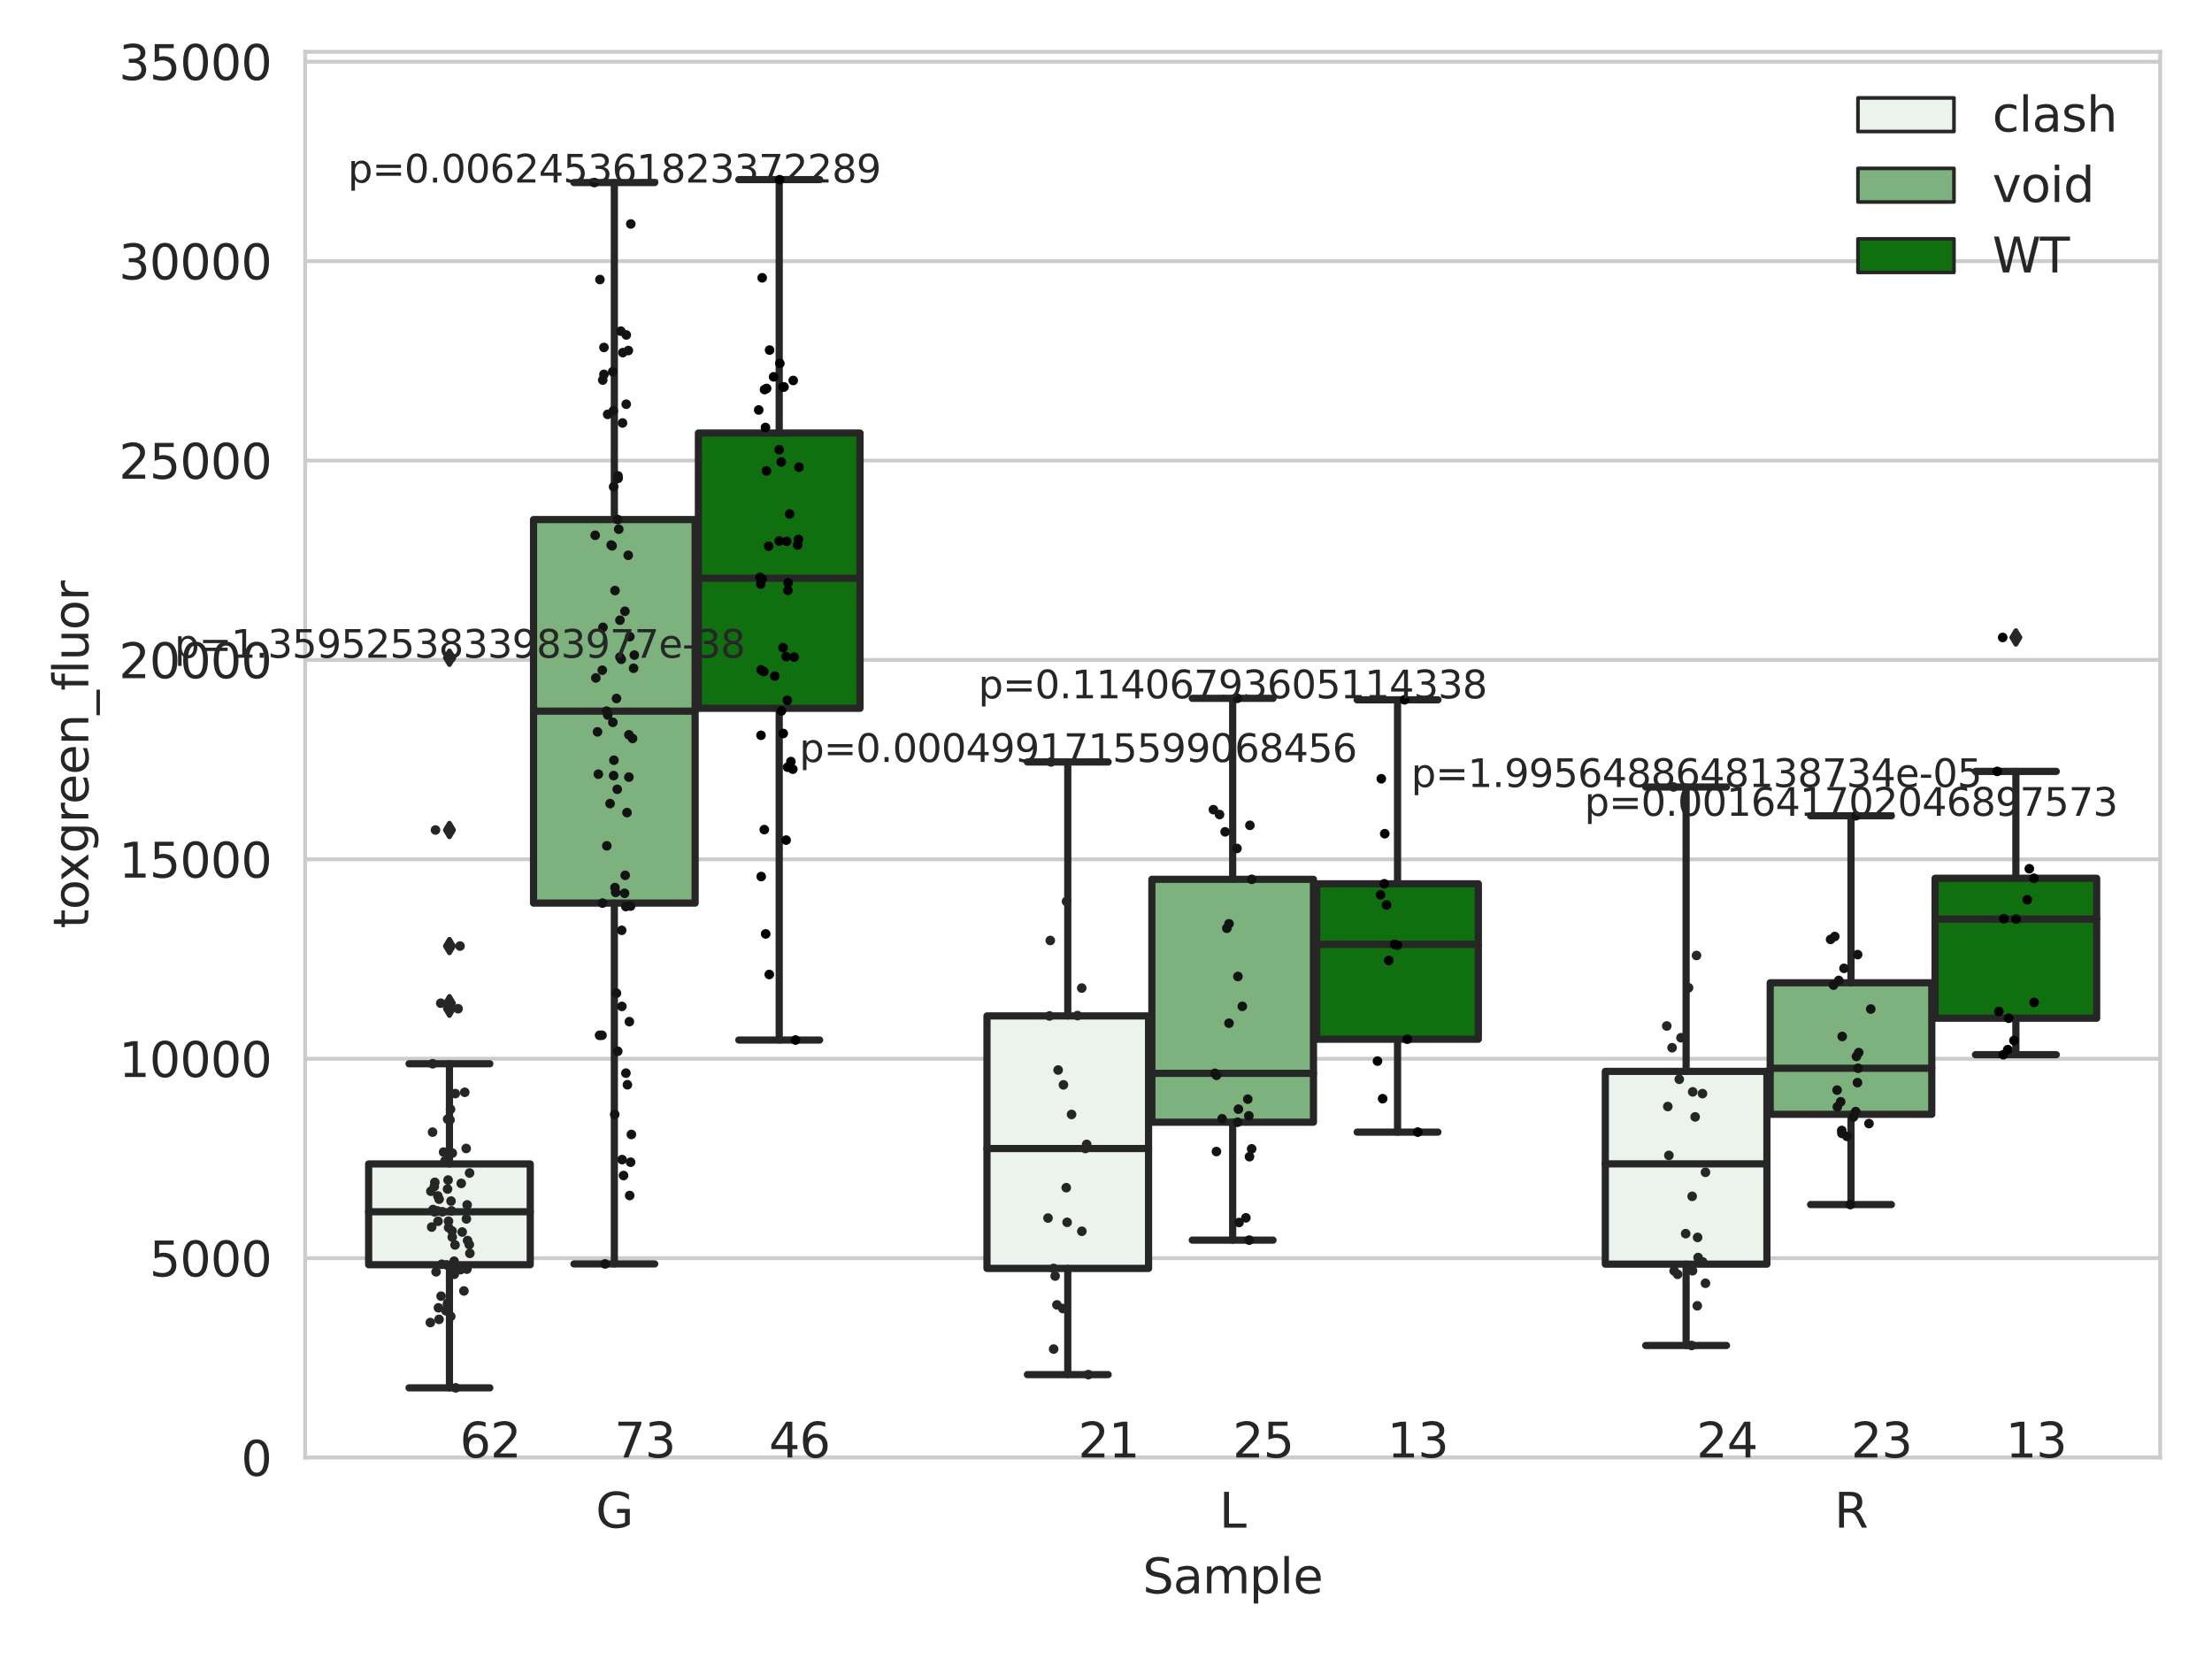 <?xml version="1.0" encoding="utf-8" standalone="no"?>
<!DOCTYPE svg PUBLIC "-//W3C//DTD SVG 1.1//EN"
  "http://www.w3.org/Graphics/SVG/1.1/DTD/svg11.dtd">
<svg xmlns:xlink="http://www.w3.org/1999/xlink" width="460.8pt" height="345.6pt" viewBox="0 0 460.8 345.6" xmlns="http://www.w3.org/2000/svg" version="1.1">
 <defs>
  <style type="text/css">*{stroke-linejoin: round; stroke-linecap: butt}</style>
 </defs>
 <g id="figure_1">
  <g id="patch_1">
   <path d="M 0 345.6 
L 460.8 345.6 
L 460.8 0 
L 0 0 
z
" style="fill: #ffffff"/>
  </g>
  <g id="axes_1">
   <g id="patch_2">
    <path d="M 63.571 303.64 
L 450 303.64 
L 450 10.8 
L 63.571 10.8 
z
" style="fill: #ffffff"/>
   </g>
   <g id="matplotlib.axis_1">
    <g id="xtick_1">
     <g id="text_1">
      <!-- G -->
      <g style="fill: #262626" transform="translate(124.102 318.238)scale(0.1 -0.1)">
       <defs>
        <path id="DejaVuSans-47" d="M 3809 666 
L 3809 1919 
L 2778 1919 
L 2778 2438 
L 4434 2438 
L 4434 434 
Q 4069 175 3628 42 
Q 3188 -91 2688 -91 
Q 1594 -91 976 548 
Q 359 1188 359 2328 
Q 359 3472 976 4111 
Q 1594 4750 2688 4750 
Q 3144 4750 3555 4637 
Q 3966 4525 4313 4306 
L 4313 3634 
Q 3963 3931 3569 4081 
Q 3175 4231 2741 4231 
Q 1884 4231 1454 3753 
Q 1025 3275 1025 2328 
Q 1025 1384 1454 906 
Q 1884 428 2741 428 
Q 3075 428 3337 486 
Q 3600 544 3809 666 
z
" transform="scale(0.016)"/>
       </defs>
       <use xlink:href="#DejaVuSans-47"/>
      </g>
     </g>
    </g>
    <g id="xtick_2">
     <g id="text_2">
      <!-- L -->
      <g style="fill: #262626" transform="translate(254 318.238)scale(0.1 -0.1)">
       <defs>
        <path id="DejaVuSans-4c" d="M 628 4666 
L 1259 4666 
L 1259 531 
L 3531 531 
L 3531 0 
L 628 0 
L 628 4666 
z
" transform="scale(0.016)"/>
       </defs>
       <use xlink:href="#DejaVuSans-4c"/>
      </g>
     </g>
    </g>
    <g id="xtick_3">
     <g id="text_3">
      <!-- R -->
      <g style="fill: #262626" transform="translate(382.121 318.238)scale(0.1 -0.1)">
       <defs>
        <path id="DejaVuSans-52" d="M 2841 2188 
Q 3044 2119 3236 1894 
Q 3428 1669 3622 1275 
L 4263 0 
L 3584 0 
L 2988 1197 
Q 2756 1666 2539 1819 
Q 2322 1972 1947 1972 
L 1259 1972 
L 1259 0 
L 628 0 
L 628 4666 
L 2053 4666 
Q 2853 4666 3247 4331 
Q 3641 3997 3641 3322 
Q 3641 2881 3436 2590 
Q 3231 2300 2841 2188 
z
M 1259 4147 
L 1259 2491 
L 2053 2491 
Q 2509 2491 2742 2702 
Q 2975 2913 2975 3322 
Q 2975 3731 2742 3939 
Q 2509 4147 2053 4147 
L 1259 4147 
z
" transform="scale(0.016)"/>
       </defs>
       <use xlink:href="#DejaVuSans-52"/>
      </g>
     </g>
    </g>
    <g id="text_4">
     <!-- Sample -->
     <g style="fill: #262626" transform="translate(238.037 331.917)scale(0.1 -0.1)">
      <defs>
       <path id="DejaVuSans-53" d="M 3425 4513 
L 3425 3897 
Q 3066 4069 2747 4153 
Q 2428 4238 2131 4238 
Q 1616 4238 1336 4038 
Q 1056 3838 1056 3469 
Q 1056 3159 1242 3001 
Q 1428 2844 1947 2747 
L 2328 2669 
Q 3034 2534 3370 2195 
Q 3706 1856 3706 1288 
Q 3706 609 3251 259 
Q 2797 -91 1919 -91 
Q 1588 -91 1214 -16 
Q 841 59 441 206 
L 441 856 
Q 825 641 1194 531 
Q 1563 422 1919 422 
Q 2459 422 2753 634 
Q 3047 847 3047 1241 
Q 3047 1584 2836 1778 
Q 2625 1972 2144 2069 
L 1759 2144 
Q 1053 2284 737 2584 
Q 422 2884 422 3419 
Q 422 4038 858 4394 
Q 1294 4750 2059 4750 
Q 2388 4750 2728 4690 
Q 3069 4631 3425 4513 
z
" transform="scale(0.016)"/>
       <path id="DejaVuSans-61" d="M 2194 1759 
Q 1497 1759 1228 1600 
Q 959 1441 959 1056 
Q 959 750 1161 570 
Q 1363 391 1709 391 
Q 2188 391 2477 730 
Q 2766 1069 2766 1631 
L 2766 1759 
L 2194 1759 
z
M 3341 1997 
L 3341 0 
L 2766 0 
L 2766 531 
Q 2569 213 2275 61 
Q 1981 -91 1556 -91 
Q 1019 -91 701 211 
Q 384 513 384 1019 
Q 384 1609 779 1909 
Q 1175 2209 1959 2209 
L 2766 2209 
L 2766 2266 
Q 2766 2663 2505 2880 
Q 2244 3097 1772 3097 
Q 1472 3097 1187 3025 
Q 903 2953 641 2809 
L 641 3341 
Q 956 3463 1253 3523 
Q 1550 3584 1831 3584 
Q 2591 3584 2966 3190 
Q 3341 2797 3341 1997 
z
" transform="scale(0.016)"/>
       <path id="DejaVuSans-6d" d="M 3328 2828 
Q 3544 3216 3844 3400 
Q 4144 3584 4550 3584 
Q 5097 3584 5394 3201 
Q 5691 2819 5691 2113 
L 5691 0 
L 5113 0 
L 5113 2094 
Q 5113 2597 4934 2840 
Q 4756 3084 4391 3084 
Q 3944 3084 3684 2787 
Q 3425 2491 3425 1978 
L 3425 0 
L 2847 0 
L 2847 2094 
Q 2847 2600 2669 2842 
Q 2491 3084 2119 3084 
Q 1678 3084 1418 2786 
Q 1159 2488 1159 1978 
L 1159 0 
L 581 0 
L 581 3500 
L 1159 3500 
L 1159 2956 
Q 1356 3278 1631 3431 
Q 1906 3584 2284 3584 
Q 2666 3584 2933 3390 
Q 3200 3197 3328 2828 
z
" transform="scale(0.016)"/>
       <path id="DejaVuSans-70" d="M 1159 525 
L 1159 -1331 
L 581 -1331 
L 581 3500 
L 1159 3500 
L 1159 2969 
Q 1341 3281 1617 3432 
Q 1894 3584 2278 3584 
Q 2916 3584 3314 3078 
Q 3713 2572 3713 1747 
Q 3713 922 3314 415 
Q 2916 -91 2278 -91 
Q 1894 -91 1617 61 
Q 1341 213 1159 525 
z
M 3116 1747 
Q 3116 2381 2855 2742 
Q 2594 3103 2138 3103 
Q 1681 3103 1420 2742 
Q 1159 2381 1159 1747 
Q 1159 1113 1420 752 
Q 1681 391 2138 391 
Q 2594 391 2855 752 
Q 3116 1113 3116 1747 
z
" transform="scale(0.016)"/>
       <path id="DejaVuSans-6c" d="M 603 4863 
L 1178 4863 
L 1178 0 
L 603 0 
L 603 4863 
z
" transform="scale(0.016)"/>
       <path id="DejaVuSans-65" d="M 3597 1894 
L 3597 1613 
L 953 1613 
Q 991 1019 1311 708 
Q 1631 397 2203 397 
Q 2534 397 2845 478 
Q 3156 559 3463 722 
L 3463 178 
Q 3153 47 2828 -22 
Q 2503 -91 2169 -91 
Q 1331 -91 842 396 
Q 353 884 353 1716 
Q 353 2575 817 3079 
Q 1281 3584 2069 3584 
Q 2775 3584 3186 3129 
Q 3597 2675 3597 1894 
z
M 3022 2063 
Q 3016 2534 2758 2815 
Q 2500 3097 2075 3097 
Q 1594 3097 1305 2825 
Q 1016 2553 972 2059 
L 3022 2063 
z
" transform="scale(0.016)"/>
      </defs>
      <use xlink:href="#DejaVuSans-53"/>
      <use xlink:href="#DejaVuSans-61" x="63.477"/>
      <use xlink:href="#DejaVuSans-6d" x="124.756"/>
      <use xlink:href="#DejaVuSans-70" x="222.168"/>
      <use xlink:href="#DejaVuSans-6c" x="285.645"/>
      <use xlink:href="#DejaVuSans-65" x="313.428"/>
     </g>
    </g>
   </g>
   <g id="matplotlib.axis_2">
    <g id="ytick_1">
     <g id="line2d_1">
      <path d="M 63.571 303.64 
L 450 303.64 
" clip-path="url(#pb4582a6c47)" style="fill: none; stroke: #cccccc; stroke-width: 0.8; stroke-linecap: round"/>
     </g>
     <g id="text_5">
      <!-- 0 -->
      <g style="fill: #262626" transform="translate(50.209 307.439)scale(0.1 -0.1)">
       <defs>
        <path id="DejaVuSans-30" d="M 2034 4250 
Q 1547 4250 1301 3770 
Q 1056 3291 1056 2328 
Q 1056 1369 1301 889 
Q 1547 409 2034 409 
Q 2525 409 2770 889 
Q 3016 1369 3016 2328 
Q 3016 3291 2770 3770 
Q 2525 4250 2034 4250 
z
M 2034 4750 
Q 2819 4750 3233 4129 
Q 3647 3509 3647 2328 
Q 3647 1150 3233 529 
Q 2819 -91 2034 -91 
Q 1250 -91 836 529 
Q 422 1150 422 2328 
Q 422 3509 836 4129 
Q 1250 4750 2034 4750 
z
" transform="scale(0.016)"/>
       </defs>
       <use xlink:href="#DejaVuSans-30"/>
      </g>
     </g>
    </g>
    <g id="ytick_2">
     <g id="line2d_2">
      <path d="M 63.571 262.099 
L 450 262.099 
" clip-path="url(#pb4582a6c47)" style="fill: none; stroke: #cccccc; stroke-width: 0.8; stroke-linecap: round"/>
     </g>
     <g id="text_6">
      <!-- 5000 -->
      <g style="fill: #262626" transform="translate(31.121 265.898)scale(0.1 -0.1)">
       <defs>
        <path id="DejaVuSans-35" d="M 691 4666 
L 3169 4666 
L 3169 4134 
L 1269 4134 
L 1269 2991 
Q 1406 3038 1543 3061 
Q 1681 3084 1819 3084 
Q 2600 3084 3056 2656 
Q 3513 2228 3513 1497 
Q 3513 744 3044 326 
Q 2575 -91 1722 -91 
Q 1428 -91 1123 -41 
Q 819 9 494 109 
L 494 744 
Q 775 591 1075 516 
Q 1375 441 1709 441 
Q 2250 441 2565 725 
Q 2881 1009 2881 1497 
Q 2881 1984 2565 2268 
Q 2250 2553 1709 2553 
Q 1456 2553 1204 2497 
Q 953 2441 691 2322 
L 691 4666 
z
" transform="scale(0.016)"/>
       </defs>
       <use xlink:href="#DejaVuSans-35"/>
       <use xlink:href="#DejaVuSans-30" x="63.623"/>
       <use xlink:href="#DejaVuSans-30" x="127.246"/>
       <use xlink:href="#DejaVuSans-30" x="190.869"/>
      </g>
     </g>
    </g>
    <g id="ytick_3">
     <g id="line2d_3">
      <path d="M 63.571 220.558 
L 450 220.558 
" clip-path="url(#pb4582a6c47)" style="fill: none; stroke: #cccccc; stroke-width: 0.8; stroke-linecap: round"/>
     </g>
     <g id="text_7">
      <!-- 10000 -->
      <g style="fill: #262626" transform="translate(24.759 224.357)scale(0.1 -0.1)">
       <defs>
        <path id="DejaVuSans-31" d="M 794 531 
L 1825 531 
L 1825 4091 
L 703 3866 
L 703 4441 
L 1819 4666 
L 2450 4666 
L 2450 531 
L 3481 531 
L 3481 0 
L 794 0 
L 794 531 
z
" transform="scale(0.016)"/>
       </defs>
       <use xlink:href="#DejaVuSans-31"/>
       <use xlink:href="#DejaVuSans-30" x="63.623"/>
       <use xlink:href="#DejaVuSans-30" x="127.246"/>
       <use xlink:href="#DejaVuSans-30" x="190.869"/>
       <use xlink:href="#DejaVuSans-30" x="254.492"/>
      </g>
     </g>
    </g>
    <g id="ytick_4">
     <g id="line2d_4">
      <path d="M 63.571 179.017 
L 450 179.017 
" clip-path="url(#pb4582a6c47)" style="fill: none; stroke: #cccccc; stroke-width: 0.8; stroke-linecap: round"/>
     </g>
     <g id="text_8">
      <!-- 15000 -->
      <g style="fill: #262626" transform="translate(24.759 182.817)scale(0.1 -0.1)">
       <use xlink:href="#DejaVuSans-31"/>
       <use xlink:href="#DejaVuSans-35" x="63.623"/>
       <use xlink:href="#DejaVuSans-30" x="127.246"/>
       <use xlink:href="#DejaVuSans-30" x="190.869"/>
       <use xlink:href="#DejaVuSans-30" x="254.492"/>
      </g>
     </g>
    </g>
    <g id="ytick_5">
     <g id="line2d_5">
      <path d="M 63.571 137.476 
L 450 137.476 
" clip-path="url(#pb4582a6c47)" style="fill: none; stroke: #cccccc; stroke-width: 0.8; stroke-linecap: round"/>
     </g>
     <g id="text_9">
      <!-- 20000 -->
      <g style="fill: #262626" transform="translate(24.759 141.276)scale(0.1 -0.1)">
       <defs>
        <path id="DejaVuSans-32" d="M 1228 531 
L 3431 531 
L 3431 0 
L 469 0 
L 469 531 
Q 828 903 1448 1529 
Q 2069 2156 2228 2338 
Q 2531 2678 2651 2914 
Q 2772 3150 2772 3378 
Q 2772 3750 2511 3984 
Q 2250 4219 1831 4219 
Q 1534 4219 1204 4116 
Q 875 4013 500 3803 
L 500 4441 
Q 881 4594 1212 4672 
Q 1544 4750 1819 4750 
Q 2544 4750 2975 4387 
Q 3406 4025 3406 3419 
Q 3406 3131 3298 2873 
Q 3191 2616 2906 2266 
Q 2828 2175 2409 1742 
Q 1991 1309 1228 531 
z
" transform="scale(0.016)"/>
       </defs>
       <use xlink:href="#DejaVuSans-32"/>
       <use xlink:href="#DejaVuSans-30" x="63.623"/>
       <use xlink:href="#DejaVuSans-30" x="127.246"/>
       <use xlink:href="#DejaVuSans-30" x="190.869"/>
       <use xlink:href="#DejaVuSans-30" x="254.492"/>
      </g>
     </g>
    </g>
    <g id="ytick_6">
     <g id="line2d_6">
      <path d="M 63.571 95.936 
L 450 95.936 
" clip-path="url(#pb4582a6c47)" style="fill: none; stroke: #cccccc; stroke-width: 0.8; stroke-linecap: round"/>
     </g>
     <g id="text_10">
      <!-- 25000 -->
      <g style="fill: #262626" transform="translate(24.759 99.735)scale(0.1 -0.1)">
       <use xlink:href="#DejaVuSans-32"/>
       <use xlink:href="#DejaVuSans-35" x="63.623"/>
       <use xlink:href="#DejaVuSans-30" x="127.246"/>
       <use xlink:href="#DejaVuSans-30" x="190.869"/>
       <use xlink:href="#DejaVuSans-30" x="254.492"/>
      </g>
     </g>
    </g>
    <g id="ytick_7">
     <g id="line2d_7">
      <path d="M 63.571 54.395 
L 450 54.395 
" clip-path="url(#pb4582a6c47)" style="fill: none; stroke: #cccccc; stroke-width: 0.8; stroke-linecap: round"/>
     </g>
     <g id="text_11">
      <!-- 30000 -->
      <g style="fill: #262626" transform="translate(24.759 58.194)scale(0.1 -0.1)">
       <defs>
        <path id="DejaVuSans-33" d="M 2597 2516 
Q 3050 2419 3304 2112 
Q 3559 1806 3559 1356 
Q 3559 666 3084 287 
Q 2609 -91 1734 -91 
Q 1441 -91 1130 -33 
Q 819 25 488 141 
L 488 750 
Q 750 597 1062 519 
Q 1375 441 1716 441 
Q 2309 441 2620 675 
Q 2931 909 2931 1356 
Q 2931 1769 2642 2001 
Q 2353 2234 1838 2234 
L 1294 2234 
L 1294 2753 
L 1863 2753 
Q 2328 2753 2575 2939 
Q 2822 3125 2822 3475 
Q 2822 3834 2567 4026 
Q 2313 4219 1838 4219 
Q 1578 4219 1281 4162 
Q 984 4106 628 3988 
L 628 4550 
Q 988 4650 1302 4700 
Q 1616 4750 1894 4750 
Q 2613 4750 3031 4423 
Q 3450 4097 3450 3541 
Q 3450 3153 3228 2886 
Q 3006 2619 2597 2516 
z
" transform="scale(0.016)"/>
       </defs>
       <use xlink:href="#DejaVuSans-33"/>
       <use xlink:href="#DejaVuSans-30" x="63.623"/>
       <use xlink:href="#DejaVuSans-30" x="127.246"/>
       <use xlink:href="#DejaVuSans-30" x="190.869"/>
       <use xlink:href="#DejaVuSans-30" x="254.492"/>
      </g>
     </g>
    </g>
    <g id="ytick_8">
     <g id="line2d_8">
      <path d="M 63.571 12.854 
L 450 12.854 
" clip-path="url(#pb4582a6c47)" style="fill: none; stroke: #cccccc; stroke-width: 0.8; stroke-linecap: round"/>
     </g>
     <g id="text_12">
      <!-- 35000 -->
      <g style="fill: #262626" transform="translate(24.759 16.653)scale(0.1 -0.1)">
       <use xlink:href="#DejaVuSans-33"/>
       <use xlink:href="#DejaVuSans-35" x="63.623"/>
       <use xlink:href="#DejaVuSans-30" x="127.246"/>
       <use xlink:href="#DejaVuSans-30" x="190.869"/>
       <use xlink:href="#DejaVuSans-30" x="254.492"/>
      </g>
     </g>
    </g>
    <g id="text_13">
     <!-- toxgreen_fluor -->
     <g style="fill: #262626" transform="translate(18.401 193.415)rotate(-90)scale(0.1 -0.1)">
      <defs>
       <path id="DejaVuSans-74" d="M 1172 4494 
L 1172 3500 
L 2356 3500 
L 2356 3053 
L 1172 3053 
L 1172 1153 
Q 1172 725 1289 603 
Q 1406 481 1766 481 
L 2356 481 
L 2356 0 
L 1766 0 
Q 1100 0 847 248 
Q 594 497 594 1153 
L 594 3053 
L 172 3053 
L 172 3500 
L 594 3500 
L 594 4494 
L 1172 4494 
z
" transform="scale(0.016)"/>
       <path id="DejaVuSans-6f" d="M 1959 3097 
Q 1497 3097 1228 2736 
Q 959 2375 959 1747 
Q 959 1119 1226 758 
Q 1494 397 1959 397 
Q 2419 397 2687 759 
Q 2956 1122 2956 1747 
Q 2956 2369 2687 2733 
Q 2419 3097 1959 3097 
z
M 1959 3584 
Q 2709 3584 3137 3096 
Q 3566 2609 3566 1747 
Q 3566 888 3137 398 
Q 2709 -91 1959 -91 
Q 1206 -91 779 398 
Q 353 888 353 1747 
Q 353 2609 779 3096 
Q 1206 3584 1959 3584 
z
" transform="scale(0.016)"/>
       <path id="DejaVuSans-78" d="M 3513 3500 
L 2247 1797 
L 3578 0 
L 2900 0 
L 1881 1375 
L 863 0 
L 184 0 
L 1544 1831 
L 300 3500 
L 978 3500 
L 1906 2253 
L 2834 3500 
L 3513 3500 
z
" transform="scale(0.016)"/>
       <path id="DejaVuSans-67" d="M 2906 1791 
Q 2906 2416 2648 2759 
Q 2391 3103 1925 3103 
Q 1463 3103 1205 2759 
Q 947 2416 947 1791 
Q 947 1169 1205 825 
Q 1463 481 1925 481 
Q 2391 481 2648 825 
Q 2906 1169 2906 1791 
z
M 3481 434 
Q 3481 -459 3084 -895 
Q 2688 -1331 1869 -1331 
Q 1566 -1331 1297 -1286 
Q 1028 -1241 775 -1147 
L 775 -588 
Q 1028 -725 1275 -790 
Q 1522 -856 1778 -856 
Q 2344 -856 2625 -561 
Q 2906 -266 2906 331 
L 2906 616 
Q 2728 306 2450 153 
Q 2172 0 1784 0 
Q 1141 0 747 490 
Q 353 981 353 1791 
Q 353 2603 747 3093 
Q 1141 3584 1784 3584 
Q 2172 3584 2450 3431 
Q 2728 3278 2906 2969 
L 2906 3500 
L 3481 3500 
L 3481 434 
z
" transform="scale(0.016)"/>
       <path id="DejaVuSans-72" d="M 2631 2963 
Q 2534 3019 2420 3045 
Q 2306 3072 2169 3072 
Q 1681 3072 1420 2755 
Q 1159 2438 1159 1844 
L 1159 0 
L 581 0 
L 581 3500 
L 1159 3500 
L 1159 2956 
Q 1341 3275 1631 3429 
Q 1922 3584 2338 3584 
Q 2397 3584 2469 3576 
Q 2541 3569 2628 3553 
L 2631 2963 
z
" transform="scale(0.016)"/>
       <path id="DejaVuSans-6e" d="M 3513 2113 
L 3513 0 
L 2938 0 
L 2938 2094 
Q 2938 2591 2744 2837 
Q 2550 3084 2163 3084 
Q 1697 3084 1428 2787 
Q 1159 2491 1159 1978 
L 1159 0 
L 581 0 
L 581 3500 
L 1159 3500 
L 1159 2956 
Q 1366 3272 1645 3428 
Q 1925 3584 2291 3584 
Q 2894 3584 3203 3211 
Q 3513 2838 3513 2113 
z
" transform="scale(0.016)"/>
       <path id="DejaVuSans-5f" d="M 3263 -1063 
L 3263 -1509 
L -63 -1509 
L -63 -1063 
L 3263 -1063 
z
" transform="scale(0.016)"/>
       <path id="DejaVuSans-66" d="M 2375 4863 
L 2375 4384 
L 1825 4384 
Q 1516 4384 1395 4259 
Q 1275 4134 1275 3809 
L 1275 3500 
L 2222 3500 
L 2222 3053 
L 1275 3053 
L 1275 0 
L 697 0 
L 697 3053 
L 147 3053 
L 147 3500 
L 697 3500 
L 697 3744 
Q 697 4328 969 4595 
Q 1241 4863 1831 4863 
L 2375 4863 
z
" transform="scale(0.016)"/>
       <path id="DejaVuSans-75" d="M 544 1381 
L 544 3500 
L 1119 3500 
L 1119 1403 
Q 1119 906 1312 657 
Q 1506 409 1894 409 
Q 2359 409 2629 706 
Q 2900 1003 2900 1516 
L 2900 3500 
L 3475 3500 
L 3475 0 
L 2900 0 
L 2900 538 
Q 2691 219 2414 64 
Q 2138 -91 1772 -91 
Q 1169 -91 856 284 
Q 544 659 544 1381 
z
M 1991 3584 
L 1991 3584 
z
" transform="scale(0.016)"/>
      </defs>
      <use xlink:href="#DejaVuSans-74"/>
      <use xlink:href="#DejaVuSans-6f" x="39.209"/>
      <use xlink:href="#DejaVuSans-78" x="97.266"/>
      <use xlink:href="#DejaVuSans-67" x="156.445"/>
      <use xlink:href="#DejaVuSans-72" x="219.922"/>
      <use xlink:href="#DejaVuSans-65" x="258.785"/>
      <use xlink:href="#DejaVuSans-65" x="320.309"/>
      <use xlink:href="#DejaVuSans-6e" x="381.832"/>
      <use xlink:href="#DejaVuSans-5f" x="445.211"/>
      <use xlink:href="#DejaVuSans-66" x="495.211"/>
      <use xlink:href="#DejaVuSans-6c" x="530.416"/>
      <use xlink:href="#DejaVuSans-75" x="558.199"/>
      <use xlink:href="#DejaVuSans-6f" x="621.578"/>
      <use xlink:href="#DejaVuSans-72" x="682.76"/>
     </g>
    </g>
   </g>
   <g id="patch_3">
    <path d="M 76.796 263.462 
L 110.458 263.462 
L 110.458 242.47 
L 76.796 242.47 
L 76.796 263.462 
z
" clip-path="url(#pb4582a6c47)" style="fill: #ecf2ec; stroke: #262626; stroke-width: 1.5; stroke-linejoin: miter"/>
   </g>
   <g id="patch_4">
    <path d="M 111.145 188.131 
L 144.807 188.131 
L 144.807 108.228 
L 111.145 108.228 
L 111.145 188.131 
z
" clip-path="url(#pb4582a6c47)" style="fill: #7db17d; stroke: #262626; stroke-width: 1.5; stroke-linejoin: miter"/>
   </g>
   <g id="patch_5">
    <path d="M 145.494 147.554 
L 179.156 147.554 
L 179.156 90.21 
L 145.494 90.21 
L 145.494 147.554 
z
" clip-path="url(#pb4582a6c47)" style="fill: #107010; stroke: #262626; stroke-width: 1.5; stroke-linejoin: miter"/>
   </g>
   <g id="patch_6">
    <path d="M 205.605 264.235 
L 239.268 264.235 
L 239.268 211.639 
L 205.605 211.639 
L 205.605 264.235 
z
" clip-path="url(#pb4582a6c47)" style="fill: #ecf2ec; stroke: #262626; stroke-width: 1.5; stroke-linejoin: miter"/>
   </g>
   <g id="patch_7">
    <path d="M 239.955 233.779 
L 273.617 233.779 
L 273.617 183.179 
L 239.955 183.179 
L 239.955 233.779 
z
" clip-path="url(#pb4582a6c47)" style="fill: #7db17d; stroke: #262626; stroke-width: 1.5; stroke-linejoin: miter"/>
   </g>
   <g id="patch_8">
    <path d="M 274.304 216.486 
L 307.966 216.486 
L 307.966 184.107 
L 274.304 184.107 
L 274.304 216.486 
z
" clip-path="url(#pb4582a6c47)" style="fill: #107010; stroke: #262626; stroke-width: 1.5; stroke-linejoin: miter"/>
   </g>
   <g id="patch_9">
    <path d="M 334.415 263.344 
L 368.077 263.344 
L 368.077 223.192 
L 334.415 223.192 
L 334.415 263.344 
z
" clip-path="url(#pb4582a6c47)" style="fill: #ecf2ec; stroke: #262626; stroke-width: 1.5; stroke-linejoin: miter"/>
   </g>
   <g id="patch_10">
    <path d="M 368.764 232.134 
L 402.426 232.134 
L 402.426 204.733 
L 368.764 204.733 
L 368.764 232.134 
z
" clip-path="url(#pb4582a6c47)" style="fill: #7db17d; stroke: #262626; stroke-width: 1.5; stroke-linejoin: miter"/>
   </g>
   <g id="patch_11">
    <path d="M 403.113 212.114 
L 436.776 212.114 
L 436.776 182.961 
L 403.113 182.961 
L 403.113 212.114 
z
" clip-path="url(#pb4582a6c47)" style="fill: #107010; stroke: #262626; stroke-width: 1.5; stroke-linejoin: miter"/>
   </g>
   <g id="patch_12">
    <path d="M 127.976 303.64 
L 127.976 303.64 
L 127.976 303.64 
L 127.976 303.64 
z
" clip-path="url(#pb4582a6c47)" style="fill: #ecf2ec; stroke: #262626; stroke-width: 0.75; stroke-linejoin: miter"/>
   </g>
   <g id="patch_13">
    <path d="M 127.976 303.64 
L 127.976 303.64 
L 127.976 303.64 
L 127.976 303.64 
z
" clip-path="url(#pb4582a6c47)" style="fill: #7db17d; stroke: #262626; stroke-width: 0.75; stroke-linejoin: miter"/>
   </g>
   <g id="patch_14">
    <path d="M 127.976 303.64 
L 127.976 303.64 
L 127.976 303.64 
L 127.976 303.64 
z
" clip-path="url(#pb4582a6c47)" style="fill: #107010; stroke: #262626; stroke-width: 0.75; stroke-linejoin: miter"/>
   </g>
   <g id="PathCollection_1"/>
   <g id="PathCollection_2"/>
   <g id="PathCollection_3"/>
   <g id="line2d_9">
    <path d="M 93.627 263.462 
L 93.627 289.115 
" clip-path="url(#pb4582a6c47)" style="fill: none; stroke: #262626; stroke-width: 1.5; stroke-linecap: round"/>
   </g>
   <g id="line2d_10">
    <path d="M 93.627 242.47 
L 93.627 221.604 
" clip-path="url(#pb4582a6c47)" style="fill: none; stroke: #262626; stroke-width: 1.5; stroke-linecap: round"/>
   </g>
   <g id="line2d_11">
    <path d="M 85.211 289.115 
L 102.042 289.115 
" clip-path="url(#pb4582a6c47)" style="fill: none; stroke: #262626; stroke-width: 1.5; stroke-linecap: round"/>
   </g>
   <g id="line2d_12">
    <path d="M 85.211 221.604 
L 102.042 221.604 
" clip-path="url(#pb4582a6c47)" style="fill: none; stroke: #262626; stroke-width: 1.5; stroke-linecap: round"/>
   </g>
   <g id="line2d_13">
    <defs>
     <path id="m3c7dd4c29e" d="M -0 1.414 
L 0.849 0 
L 0 -1.414 
L -0.849 -0 
z
" style="stroke: #262626; stroke-linejoin: miter"/>
    </defs>
    <g clip-path="url(#pb4582a6c47)">
     <use xlink:href="#m3c7dd4c29e" x="93.627" y="210.134" style="fill: #262626; stroke: #262626; stroke-linejoin: miter"/>
     <use xlink:href="#m3c7dd4c29e" x="93.627" y="172.905" style="fill: #262626; stroke: #262626; stroke-linejoin: miter"/>
     <use xlink:href="#m3c7dd4c29e" x="93.627" y="208.984" style="fill: #262626; stroke: #262626; stroke-linejoin: miter"/>
     <use xlink:href="#m3c7dd4c29e" x="93.627" y="137.018" style="fill: #262626; stroke: #262626; stroke-linejoin: miter"/>
     <use xlink:href="#m3c7dd4c29e" x="93.627" y="197.081" style="fill: #262626; stroke: #262626; stroke-linejoin: miter"/>
    </g>
   </g>
   <g id="line2d_14">
    <path d="M 127.976 188.131 
L 127.976 263.299 
" clip-path="url(#pb4582a6c47)" style="fill: none; stroke: #262626; stroke-width: 1.5; stroke-linecap: round"/>
   </g>
   <g id="line2d_15">
    <path d="M 127.976 108.228 
L 127.976 38.029 
" clip-path="url(#pb4582a6c47)" style="fill: none; stroke: #262626; stroke-width: 1.5; stroke-linecap: round"/>
   </g>
   <g id="line2d_16">
    <path d="M 119.56 263.299 
L 136.392 263.299 
" clip-path="url(#pb4582a6c47)" style="fill: none; stroke: #262626; stroke-width: 1.5; stroke-linecap: round"/>
   </g>
   <g id="line2d_17">
    <path d="M 119.56 38.029 
L 136.392 38.029 
" clip-path="url(#pb4582a6c47)" style="fill: none; stroke: #262626; stroke-width: 1.5; stroke-linecap: round"/>
   </g>
   <g id="line2d_18"/>
   <g id="line2d_19">
    <path d="M 162.325 147.554 
L 162.325 216.657 
" clip-path="url(#pb4582a6c47)" style="fill: none; stroke: #262626; stroke-width: 1.5; stroke-linecap: round"/>
   </g>
   <g id="line2d_20">
    <path d="M 162.325 90.21 
L 162.325 37.422 
" clip-path="url(#pb4582a6c47)" style="fill: none; stroke: #262626; stroke-width: 1.5; stroke-linecap: round"/>
   </g>
   <g id="line2d_21">
    <path d="M 153.91 216.657 
L 170.741 216.657 
" clip-path="url(#pb4582a6c47)" style="fill: none; stroke: #262626; stroke-width: 1.5; stroke-linecap: round"/>
   </g>
   <g id="line2d_22">
    <path d="M 153.91 37.422 
L 170.741 37.422 
" clip-path="url(#pb4582a6c47)" style="fill: none; stroke: #262626; stroke-width: 1.5; stroke-linecap: round"/>
   </g>
   <g id="line2d_23"/>
   <g id="line2d_24">
    <path d="M 222.436 264.235 
L 222.436 286.356 
" clip-path="url(#pb4582a6c47)" style="fill: none; stroke: #262626; stroke-width: 1.5; stroke-linecap: round"/>
   </g>
   <g id="line2d_25">
    <path d="M 222.436 211.639 
L 222.436 158.73 
" clip-path="url(#pb4582a6c47)" style="fill: none; stroke: #262626; stroke-width: 1.5; stroke-linecap: round"/>
   </g>
   <g id="line2d_26">
    <path d="M 214.021 286.356 
L 230.852 286.356 
" clip-path="url(#pb4582a6c47)" style="fill: none; stroke: #262626; stroke-width: 1.5; stroke-linecap: round"/>
   </g>
   <g id="line2d_27">
    <path d="M 214.021 158.73 
L 230.852 158.73 
" clip-path="url(#pb4582a6c47)" style="fill: none; stroke: #262626; stroke-width: 1.5; stroke-linecap: round"/>
   </g>
   <g id="line2d_28"/>
   <g id="line2d_29">
    <path d="M 256.786 233.779 
L 256.786 258.343 
" clip-path="url(#pb4582a6c47)" style="fill: none; stroke: #262626; stroke-width: 1.5; stroke-linecap: round"/>
   </g>
   <g id="line2d_30">
    <path d="M 256.786 183.179 
L 256.786 145.475 
" clip-path="url(#pb4582a6c47)" style="fill: none; stroke: #262626; stroke-width: 1.5; stroke-linecap: round"/>
   </g>
   <g id="line2d_31">
    <path d="M 248.37 258.343 
L 265.201 258.343 
" clip-path="url(#pb4582a6c47)" style="fill: none; stroke: #262626; stroke-width: 1.5; stroke-linecap: round"/>
   </g>
   <g id="line2d_32">
    <path d="M 248.37 145.475 
L 265.201 145.475 
" clip-path="url(#pb4582a6c47)" style="fill: none; stroke: #262626; stroke-width: 1.5; stroke-linecap: round"/>
   </g>
   <g id="line2d_33"/>
   <g id="line2d_34">
    <path d="M 291.135 216.486 
L 291.135 235.839 
" clip-path="url(#pb4582a6c47)" style="fill: none; stroke: #262626; stroke-width: 1.5; stroke-linecap: round"/>
   </g>
   <g id="line2d_35">
    <path d="M 291.135 184.107 
L 291.135 145.789 
" clip-path="url(#pb4582a6c47)" style="fill: none; stroke: #262626; stroke-width: 1.5; stroke-linecap: round"/>
   </g>
   <g id="line2d_36">
    <path d="M 282.719 235.839 
L 299.55 235.839 
" clip-path="url(#pb4582a6c47)" style="fill: none; stroke: #262626; stroke-width: 1.5; stroke-linecap: round"/>
   </g>
   <g id="line2d_37">
    <path d="M 282.719 145.789 
L 299.55 145.789 
" clip-path="url(#pb4582a6c47)" style="fill: none; stroke: #262626; stroke-width: 1.5; stroke-linecap: round"/>
   </g>
   <g id="line2d_38"/>
   <g id="line2d_39">
    <path d="M 351.246 263.344 
L 351.246 280.288 
" clip-path="url(#pb4582a6c47)" style="fill: none; stroke: #262626; stroke-width: 1.5; stroke-linecap: round"/>
   </g>
   <g id="line2d_40">
    <path d="M 351.246 223.192 
L 351.246 163.946 
" clip-path="url(#pb4582a6c47)" style="fill: none; stroke: #262626; stroke-width: 1.5; stroke-linecap: round"/>
   </g>
   <g id="line2d_41">
    <path d="M 342.83 280.288 
L 359.662 280.288 
" clip-path="url(#pb4582a6c47)" style="fill: none; stroke: #262626; stroke-width: 1.5; stroke-linecap: round"/>
   </g>
   <g id="line2d_42">
    <path d="M 342.83 163.946 
L 359.662 163.946 
" clip-path="url(#pb4582a6c47)" style="fill: none; stroke: #262626; stroke-width: 1.5; stroke-linecap: round"/>
   </g>
   <g id="line2d_43"/>
   <g id="line2d_44">
    <path d="M 385.595 232.134 
L 385.595 250.935 
" clip-path="url(#pb4582a6c47)" style="fill: none; stroke: #262626; stroke-width: 1.5; stroke-linecap: round"/>
   </g>
   <g id="line2d_45">
    <path d="M 385.595 204.733 
L 385.595 169.942 
" clip-path="url(#pb4582a6c47)" style="fill: none; stroke: #262626; stroke-width: 1.5; stroke-linecap: round"/>
   </g>
   <g id="line2d_46">
    <path d="M 377.18 250.935 
L 394.011 250.935 
" clip-path="url(#pb4582a6c47)" style="fill: none; stroke: #262626; stroke-width: 1.5; stroke-linecap: round"/>
   </g>
   <g id="line2d_47">
    <path d="M 377.18 169.942 
L 394.011 169.942 
" clip-path="url(#pb4582a6c47)" style="fill: none; stroke: #262626; stroke-width: 1.5; stroke-linecap: round"/>
   </g>
   <g id="line2d_48"/>
   <g id="line2d_49">
    <path d="M 419.944 212.114 
L 419.944 219.714 
" clip-path="url(#pb4582a6c47)" style="fill: none; stroke: #262626; stroke-width: 1.5; stroke-linecap: round"/>
   </g>
   <g id="line2d_50">
    <path d="M 419.944 182.961 
L 419.944 160.697 
" clip-path="url(#pb4582a6c47)" style="fill: none; stroke: #262626; stroke-width: 1.5; stroke-linecap: round"/>
   </g>
   <g id="line2d_51">
    <path d="M 411.529 219.714 
L 428.36 219.714 
" clip-path="url(#pb4582a6c47)" style="fill: none; stroke: #262626; stroke-width: 1.5; stroke-linecap: round"/>
   </g>
   <g id="line2d_52">
    <path d="M 411.529 160.697 
L 428.36 160.697 
" clip-path="url(#pb4582a6c47)" style="fill: none; stroke: #262626; stroke-width: 1.5; stroke-linecap: round"/>
   </g>
   <g id="line2d_53">
    <g clip-path="url(#pb4582a6c47)">
     <use xlink:href="#m3c7dd4c29e" x="419.944" y="132.793" style="fill: #262626; stroke: #262626; stroke-linejoin: miter"/>
    </g>
   </g>
   <g id="line2d_54">
    <path d="M 76.796 252.436 
L 110.458 252.436 
" clip-path="url(#pb4582a6c47)" style="fill: none; stroke: #262626; stroke-width: 1.5; stroke-linecap: round"/>
   </g>
   <g id="line2d_55">
    <path d="M 111.145 148.149 
L 144.807 148.149 
" clip-path="url(#pb4582a6c47)" style="fill: none; stroke: #262626; stroke-width: 1.5; stroke-linecap: round"/>
   </g>
   <g id="line2d_56">
    <path d="M 145.494 120.449 
L 179.156 120.449 
" clip-path="url(#pb4582a6c47)" style="fill: none; stroke: #262626; stroke-width: 1.5; stroke-linecap: round"/>
   </g>
   <g id="line2d_57">
    <path d="M 205.605 239.256 
L 239.268 239.256 
" clip-path="url(#pb4582a6c47)" style="fill: none; stroke: #262626; stroke-width: 1.5; stroke-linecap: round"/>
   </g>
   <g id="line2d_58">
    <path d="M 239.955 223.591 
L 273.617 223.591 
" clip-path="url(#pb4582a6c47)" style="fill: none; stroke: #262626; stroke-width: 1.5; stroke-linecap: round"/>
   </g>
   <g id="line2d_59">
    <path d="M 274.304 196.724 
L 307.966 196.724 
" clip-path="url(#pb4582a6c47)" style="fill: none; stroke: #262626; stroke-width: 1.5; stroke-linecap: round"/>
   </g>
   <g id="line2d_60">
    <path d="M 334.415 242.45 
L 368.077 242.45 
" clip-path="url(#pb4582a6c47)" style="fill: none; stroke: #262626; stroke-width: 1.5; stroke-linecap: round"/>
   </g>
   <g id="line2d_61">
    <path d="M 368.764 222.536 
L 402.426 222.536 
" clip-path="url(#pb4582a6c47)" style="fill: none; stroke: #262626; stroke-width: 1.5; stroke-linecap: round"/>
   </g>
   <g id="line2d_62">
    <path d="M 403.113 191.461 
L 436.776 191.461 
" clip-path="url(#pb4582a6c47)" style="fill: none; stroke: #262626; stroke-width: 1.5; stroke-linecap: round"/>
   </g>
   <g id="patch_15">
    <path d="M 63.571 303.64 
L 63.571 10.8 
" style="fill: none; stroke: #cccccc; stroke-width: 0.8; stroke-linejoin: miter; stroke-linecap: square"/>
   </g>
   <g id="patch_16">
    <path d="M 450 303.64 
L 450 10.8 
" style="fill: none; stroke: #cccccc; stroke-width: 0.8; stroke-linejoin: miter; stroke-linecap: square"/>
   </g>
   <g id="patch_17">
    <path d="M 63.571 303.64 
L 450 303.64 
" style="fill: none; stroke: #cccccc; stroke-width: 0.8; stroke-linejoin: miter; stroke-linecap: square"/>
   </g>
   <g id="patch_18">
    <path d="M 63.571 10.8 
L 450 10.8 
" style="fill: none; stroke: #cccccc; stroke-width: 0.8; stroke-linejoin: miter; stroke-linecap: square"/>
   </g>
   <g id="PathCollection_4">
    <defs>
     <path id="C0_0_4f6f11314d" d="M 0 1 
C 0.265 1 0.52 0.895 0.707 0.707 
C 0.895 0.52 1 0.265 1 -0 
C 1 -0.265 0.895 -0.52 0.707 -0.707 
C 0.52 -0.895 0.265 -1 0 -1 
C -0.265 -1 -0.52 -0.895 -0.707 -0.707 
C -0.895 -0.52 -1 -0.265 -1 0 
C -1 0.265 -0.895 0.52 -0.707 0.707 
C -0.52 0.895 -0.265 1 0 1 
z
"/>
    </defs>
    <g clip-path="url(#pb4582a6c47)">
     <use xlink:href="#C0_0_4f6f11314d" x="94.932" y="289.115" style="fill: #262626"/>
    </g>
    <g clip-path="url(#pb4582a6c47)">
     <use xlink:href="#C0_0_4f6f11314d" x="93.457" y="255.722" style="fill: #262626"/>
    </g>
    <g clip-path="url(#pb4582a6c47)">
     <use xlink:href="#C0_0_4f6f11314d" x="91.337" y="272.439" style="fill: #262626"/>
    </g>
    <g clip-path="url(#pb4582a6c47)">
     <use xlink:href="#C0_0_4f6f11314d" x="92.706" y="241.84" style="fill: #262626"/>
    </g>
    <g clip-path="url(#pb4582a6c47)">
     <use xlink:href="#C0_0_4f6f11314d" x="92.406" y="240.004" style="fill: #262626"/>
    </g>
    <g clip-path="url(#pb4582a6c47)">
     <use xlink:href="#C0_0_4f6f11314d" x="90.109" y="235.847" style="fill: #262626"/>
    </g>
    <g clip-path="url(#pb4582a6c47)">
     <use xlink:href="#C0_0_4f6f11314d" x="96.084" y="246.526" style="fill: #262626"/>
    </g>
    <g clip-path="url(#pb4582a6c47)">
     <use xlink:href="#C0_0_4f6f11314d" x="90.583" y="246.305" style="fill: #262626"/>
    </g>
    <g clip-path="url(#pb4582a6c47)">
     <use xlink:href="#C0_0_4f6f11314d" x="91.475" y="249.811" style="fill: #262626"/>
    </g>
    <g clip-path="url(#pb4582a6c47)">
     <use xlink:href="#C0_0_4f6f11314d" x="94.041" y="252.248" style="fill: #262626"/>
    </g>
    <g clip-path="url(#pb4582a6c47)">
     <use xlink:href="#C0_0_4f6f11314d" x="96.645" y="268.928" style="fill: #262626"/>
    </g>
    <g clip-path="url(#pb4582a6c47)">
     <use xlink:href="#C0_0_4f6f11314d" x="91.469" y="274.849" style="fill: #262626"/>
    </g>
    <g clip-path="url(#pb4582a6c47)">
     <use xlink:href="#C0_0_4f6f11314d" x="97.316" y="250.997" style="fill: #262626"/>
    </g>
    <g clip-path="url(#pb4582a6c47)">
     <use xlink:href="#C0_0_4f6f11314d" x="89.927" y="255.615" style="fill: #262626"/>
    </g>
    <g clip-path="url(#pb4582a6c47)">
     <use xlink:href="#C0_0_4f6f11314d" x="94.791" y="259.346" style="fill: #262626"/>
    </g>
    <g clip-path="url(#pb4582a6c47)">
     <use xlink:href="#C0_0_4f6f11314d" x="94.635" y="265.451" style="fill: #262626"/>
    </g>
    <g clip-path="url(#pb4582a6c47)">
     <use xlink:href="#C0_0_4f6f11314d" x="93.957" y="250.209" style="fill: #262626"/>
    </g>
    <g clip-path="url(#pb4582a6c47)">
     <use xlink:href="#C0_0_4f6f11314d" x="93.02" y="263.491" style="fill: #262626"/>
    </g>
    <g clip-path="url(#pb4582a6c47)">
     <use xlink:href="#C0_0_4f6f11314d" x="97.164" y="253.924" style="fill: #262626"/>
    </g>
    <g clip-path="url(#pb4582a6c47)">
     <use xlink:href="#C0_0_4f6f11314d" x="94.84" y="227.819" style="fill: #262626"/>
    </g>
    <g clip-path="url(#pb4582a6c47)">
     <use xlink:href="#C0_0_4f6f11314d" x="95.427" y="210.134" style="fill: #262626"/>
    </g>
    <g clip-path="url(#pb4582a6c47)">
     <use xlink:href="#C0_0_4f6f11314d" x="96.815" y="227.543" style="fill: #262626"/>
    </g>
    <g clip-path="url(#pb4582a6c47)">
     <use xlink:href="#C0_0_4f6f11314d" x="97.4" y="258.428" style="fill: #262626"/>
    </g>
    <g clip-path="url(#pb4582a6c47)">
     <use xlink:href="#C0_0_4f6f11314d" x="93.245" y="233.14" style="fill: #262626"/>
    </g>
    <g clip-path="url(#pb4582a6c47)">
     <use xlink:href="#C0_0_4f6f11314d" x="90.719" y="172.905" style="fill: #262626"/>
    </g>
    <g clip-path="url(#pb4582a6c47)">
     <use xlink:href="#C0_0_4f6f11314d" x="91.817" y="208.984" style="fill: #262626"/>
    </g>
    <g clip-path="url(#pb4582a6c47)">
     <use xlink:href="#C0_0_4f6f11314d" x="90.137" y="221.604" style="fill: #262626"/>
    </g>
    <g clip-path="url(#pb4582a6c47)">
     <use xlink:href="#C0_0_4f6f11314d" x="96.286" y="256.654" style="fill: #262626"/>
    </g>
    <g clip-path="url(#pb4582a6c47)">
     <use xlink:href="#C0_0_4f6f11314d" x="90.476" y="247.165" style="fill: #262626"/>
    </g>
    <g clip-path="url(#pb4582a6c47)">
     <use xlink:href="#C0_0_4f6f11314d" x="90.22" y="251.967" style="fill: #262626"/>
    </g>
    <g clip-path="url(#pb4582a6c47)">
     <use xlink:href="#C0_0_4f6f11314d" x="97.763" y="259.28" style="fill: #262626"/>
    </g>
    <g clip-path="url(#pb4582a6c47)">
     <use xlink:href="#C0_0_4f6f11314d" x="93.241" y="271.478" style="fill: #262626"/>
    </g>
    <g clip-path="url(#pb4582a6c47)">
     <use xlink:href="#C0_0_4f6f11314d" x="94.008" y="137.018" style="fill: #262626"/>
    </g>
    <g clip-path="url(#pb4582a6c47)">
     <use xlink:href="#C0_0_4f6f11314d" x="92.14" y="252.428" style="fill: #262626"/>
    </g>
    <g clip-path="url(#pb4582a6c47)">
     <use xlink:href="#C0_0_4f6f11314d" x="97.113" y="239.246" style="fill: #262626"/>
    </g>
    <g clip-path="url(#pb4582a6c47)">
     <use xlink:href="#C0_0_4f6f11314d" x="92.024" y="263.373" style="fill: #262626"/>
    </g>
    <g clip-path="url(#pb4582a6c47)">
     <use xlink:href="#C0_0_4f6f11314d" x="93.854" y="231.091" style="fill: #262626"/>
    </g>
    <g clip-path="url(#pb4582a6c47)">
     <use xlink:href="#C0_0_4f6f11314d" x="95.057" y="264.247" style="fill: #262626"/>
    </g>
    <g clip-path="url(#pb4582a6c47)">
     <use xlink:href="#C0_0_4f6f11314d" x="94.223" y="240.219" style="fill: #262626"/>
    </g>
    <g clip-path="url(#pb4582a6c47)">
     <use xlink:href="#C0_0_4f6f11314d" x="97.261" y="264.384" style="fill: #262626"/>
    </g>
    <g clip-path="url(#pb4582a6c47)">
     <use xlink:href="#C0_0_4f6f11314d" x="93.901" y="274.227" style="fill: #262626"/>
    </g>
    <g clip-path="url(#pb4582a6c47)">
     <use xlink:href="#C0_0_4f6f11314d" x="92.901" y="273.06" style="fill: #262626"/>
    </g>
    <g clip-path="url(#pb4582a6c47)">
     <use xlink:href="#C0_0_4f6f11314d" x="93.239" y="271.851" style="fill: #262626"/>
    </g>
    <g clip-path="url(#pb4582a6c47)">
     <use xlink:href="#C0_0_4f6f11314d" x="91.212" y="249.145" style="fill: #262626"/>
    </g>
    <g clip-path="url(#pb4582a6c47)">
     <use xlink:href="#C0_0_4f6f11314d" x="95.832" y="197.081" style="fill: #262626"/>
    </g>
    <g clip-path="url(#pb4582a6c47)">
     <use xlink:href="#C0_0_4f6f11314d" x="93.232" y="247.698" style="fill: #262626"/>
    </g>
    <g clip-path="url(#pb4582a6c47)">
     <use xlink:href="#C0_0_4f6f11314d" x="95.948" y="264.484" style="fill: #262626"/>
    </g>
    <g clip-path="url(#pb4582a6c47)">
     <use xlink:href="#C0_0_4f6f11314d" x="91.249" y="254.41" style="fill: #262626"/>
    </g>
    <g clip-path="url(#pb4582a6c47)">
     <use xlink:href="#C0_0_4f6f11314d" x="89.762" y="248.156" style="fill: #262626"/>
    </g>
    <g clip-path="url(#pb4582a6c47)">
     <use xlink:href="#C0_0_4f6f11314d" x="97.882" y="261.1" style="fill: #262626"/>
    </g>
    <g clip-path="url(#pb4582a6c47)">
     <use xlink:href="#C0_0_4f6f11314d" x="93.433" y="254.403" style="fill: #262626"/>
    </g>
    <g clip-path="url(#pb4582a6c47)">
     <use xlink:href="#C0_0_4f6f11314d" x="90.843" y="264.941" style="fill: #262626"/>
    </g>
    <g clip-path="url(#pb4582a6c47)">
     <use xlink:href="#C0_0_4f6f11314d" x="91.89" y="270.016" style="fill: #262626"/>
    </g>
    <g clip-path="url(#pb4582a6c47)">
     <use xlink:href="#C0_0_4f6f11314d" x="94.594" y="262.733" style="fill: #262626"/>
    </g>
    <g clip-path="url(#pb4582a6c47)">
     <use xlink:href="#C0_0_4f6f11314d" x="97.82" y="244.361" style="fill: #262626"/>
    </g>
    <g clip-path="url(#pb4582a6c47)">
     <use xlink:href="#C0_0_4f6f11314d" x="93.742" y="233.296" style="fill: #262626"/>
    </g>
    <g clip-path="url(#pb4582a6c47)">
     <use xlink:href="#C0_0_4f6f11314d" x="90.515" y="252.444" style="fill: #262626"/>
    </g>
    <g clip-path="url(#pb4582a6c47)">
     <use xlink:href="#C0_0_4f6f11314d" x="93.345" y="245.827" style="fill: #262626"/>
    </g>
    <g clip-path="url(#pb4582a6c47)">
     <use xlink:href="#C0_0_4f6f11314d" x="94.212" y="257.715" style="fill: #262626"/>
    </g>
    <g clip-path="url(#pb4582a6c47)">
     <use xlink:href="#C0_0_4f6f11314d" x="89.65" y="275.511" style="fill: #262626"/>
    </g>
    <g clip-path="url(#pb4582a6c47)">
     <use xlink:href="#C0_0_4f6f11314d" x="94.176" y="256.435" style="fill: #262626"/>
    </g>
    <g clip-path="url(#pb4582a6c47)">
     <use xlink:href="#C0_0_4f6f11314d" x="91.083" y="252.253" style="fill: #262626"/>
    </g>
   </g>
   <g id="PathCollection_5">
    <defs>
     <path id="C1_0_083f03e767" d="M 0 1 
C 0.265 1 0.52 0.895 0.707 0.707 
C 0.895 0.52 1 0.265 1 -0 
C 1 -0.265 0.895 -0.52 0.707 -0.707 
C 0.52 -0.895 0.265 -1 0 -1 
C -0.265 -1 -0.52 -0.895 -0.707 -0.707 
C -0.895 -0.52 -1 -0.265 -1 0 
C -1 0.265 -0.895 0.52 -0.707 0.707 
C -0.52 0.895 -0.265 1 0 1 
z
"/>
    </defs>
    <g clip-path="url(#pb4582a6c47)">
     <use xlink:href="#C1_0_083f03e767" x="128.431" y="145.508" style="fill: #131313"/>
    </g>
    <g clip-path="url(#pb4582a6c47)">
     <use xlink:href="#C1_0_083f03e767" x="128.9" y="110.243" style="fill: #131313"/>
    </g>
    <g clip-path="url(#pb4582a6c47)">
     <use xlink:href="#C1_0_083f03e767" x="127.762" y="85.59" style="fill: #131313"/>
    </g>
    <g clip-path="url(#pb4582a6c47)">
     <use xlink:href="#C1_0_083f03e767" x="128.738" y="99.138" style="fill: #131313"/>
    </g>
    <g clip-path="url(#pb4582a6c47)">
     <use xlink:href="#C1_0_083f03e767" x="127.831" y="161.57" style="fill: #131313"/>
    </g>
    <g clip-path="url(#pb4582a6c47)">
     <use xlink:href="#C1_0_083f03e767" x="125.408" y="215.664" style="fill: #131313"/>
    </g>
    <g clip-path="url(#pb4582a6c47)">
     <use xlink:href="#C1_0_083f03e767" x="123.811" y="38.029" style="fill: #131313"/>
    </g>
    <g clip-path="url(#pb4582a6c47)">
     <use xlink:href="#C1_0_083f03e767" x="131.403" y="46.657" style="fill: #131313"/>
    </g>
    <g clip-path="url(#pb4582a6c47)">
     <use xlink:href="#C1_0_083f03e767" x="127.314" y="113.54" style="fill: #131313"/>
    </g>
    <g clip-path="url(#pb4582a6c47)">
     <use xlink:href="#C1_0_083f03e767" x="130.613" y="169.277" style="fill: #131313"/>
    </g>
    <g clip-path="url(#pb4582a6c47)">
     <use xlink:href="#C1_0_083f03e767" x="126.364" y="148.149" style="fill: #131313"/>
    </g>
    <g clip-path="url(#pb4582a6c47)">
     <use xlink:href="#C1_0_083f03e767" x="131.109" y="212.831" style="fill: #131313"/>
    </g>
    <g clip-path="url(#pb4582a6c47)">
     <use xlink:href="#C1_0_083f03e767" x="131.527" y="236.327" style="fill: #131313"/>
    </g>
    <g clip-path="url(#pb4582a6c47)">
     <use xlink:href="#C1_0_083f03e767" x="124.129" y="141.228" style="fill: #131313"/>
    </g>
    <g clip-path="url(#pb4582a6c47)">
     <use xlink:href="#C1_0_083f03e767" x="129.683" y="88.113" style="fill: #131313"/>
    </g>
    <g clip-path="url(#pb4582a6c47)">
     <use xlink:href="#C1_0_083f03e767" x="131.982" y="139.209" style="fill: #131313"/>
    </g>
    <g clip-path="url(#pb4582a6c47)">
     <use xlink:href="#C1_0_083f03e767" x="129.332" y="68.985" style="fill: #131313"/>
    </g>
    <g clip-path="url(#pb4582a6c47)">
     <use xlink:href="#C1_0_083f03e767" x="130.868" y="115.677" style="fill: #131313"/>
    </g>
    <g clip-path="url(#pb4582a6c47)">
     <use xlink:href="#C1_0_083f03e767" x="126.41" y="176.2" style="fill: #131313"/>
    </g>
    <g clip-path="url(#pb4582a6c47)">
     <use xlink:href="#C1_0_083f03e767" x="131.014" y="153.067" style="fill: #131313"/>
    </g>
    <g clip-path="url(#pb4582a6c47)">
     <use xlink:href="#C1_0_083f03e767" x="124.651" y="161.274" style="fill: #131313"/>
    </g>
    <g clip-path="url(#pb4582a6c47)">
     <use xlink:href="#C1_0_083f03e767" x="129.417" y="137.349" style="fill: #131313"/>
    </g>
    <g clip-path="url(#pb4582a6c47)">
     <use xlink:href="#C1_0_083f03e767" x="131.773" y="153.838" style="fill: #131313"/>
    </g>
    <g clip-path="url(#pb4582a6c47)">
     <use xlink:href="#C1_0_083f03e767" x="125.469" y="139.619" style="fill: #131313"/>
    </g>
    <g clip-path="url(#pb4582a6c47)">
     <use xlink:href="#C1_0_083f03e767" x="129.552" y="209.654" style="fill: #131313"/>
    </g>
    <g clip-path="url(#pb4582a6c47)">
     <use xlink:href="#C1_0_083f03e767" x="127.509" y="113.712" style="fill: #131313"/>
    </g>
    <g clip-path="url(#pb4582a6c47)">
     <use xlink:href="#C1_0_083f03e767" x="128.767" y="99.65" style="fill: #131313"/>
    </g>
    <g clip-path="url(#pb4582a6c47)">
     <use xlink:href="#C1_0_083f03e767" x="130.186" y="127.337" style="fill: #131313"/>
    </g>
    <g clip-path="url(#pb4582a6c47)">
     <use xlink:href="#C1_0_083f03e767" x="130.108" y="186.088" style="fill: #131313"/>
    </g>
    <g clip-path="url(#pb4582a6c47)">
     <use xlink:href="#C1_0_083f03e767" x="125.514" y="188.131" style="fill: #131313"/>
    </g>
    <g clip-path="url(#pb4582a6c47)">
     <use xlink:href="#C1_0_083f03e767" x="127.084" y="167.407" style="fill: #131313"/>
    </g>
    <g clip-path="url(#pb4582a6c47)">
     <use xlink:href="#C1_0_083f03e767" x="129.143" y="129.197" style="fill: #131313"/>
    </g>
    <g clip-path="url(#pb4582a6c47)">
     <use xlink:href="#C1_0_083f03e767" x="128.06" y="232.148" style="fill: #131313"/>
    </g>
    <g clip-path="url(#pb4582a6c47)">
     <use xlink:href="#C1_0_083f03e767" x="125.562" y="79.17" style="fill: #131313"/>
    </g>
    <g clip-path="url(#pb4582a6c47)">
     <use xlink:href="#C1_0_083f03e767" x="127.672" y="150.477" style="fill: #131313"/>
    </g>
    <g clip-path="url(#pb4582a6c47)">
     <use xlink:href="#C1_0_083f03e767" x="131.006" y="161.887" style="fill: #131313"/>
    </g>
    <g clip-path="url(#pb4582a6c47)">
     <use xlink:href="#C1_0_083f03e767" x="129.508" y="193.799" style="fill: #131313"/>
    </g>
    <g clip-path="url(#pb4582a6c47)">
     <use xlink:href="#C1_0_083f03e767" x="125.609" y="130.685" style="fill: #131313"/>
    </g>
    <g clip-path="url(#pb4582a6c47)">
     <use xlink:href="#C1_0_083f03e767" x="126.042" y="263.299" style="fill: #131313"/>
    </g>
    <g clip-path="url(#pb4582a6c47)">
     <use xlink:href="#C1_0_083f03e767" x="129.596" y="241.568" style="fill: #131313"/>
    </g>
    <g clip-path="url(#pb4582a6c47)">
     <use xlink:href="#C1_0_083f03e767" x="130.451" y="84.202" style="fill: #131313"/>
    </g>
    <g clip-path="url(#pb4582a6c47)">
     <use xlink:href="#C1_0_083f03e767" x="130.389" y="223.554" style="fill: #131313"/>
    </g>
    <g clip-path="url(#pb4582a6c47)">
     <use xlink:href="#C1_0_083f03e767" x="131.365" y="188.755" style="fill: #131313"/>
    </g>
    <g clip-path="url(#pb4582a6c47)">
     <use xlink:href="#C1_0_083f03e767" x="128.419" y="206.896" style="fill: #131313"/>
    </g>
    <g clip-path="url(#pb4582a6c47)">
     <use xlink:href="#C1_0_083f03e767" x="130.703" y="225.974" style="fill: #131313"/>
    </g>
    <g clip-path="url(#pb4582a6c47)">
     <use xlink:href="#C1_0_083f03e767" x="130.378" y="188.857" style="fill: #131313"/>
    </g>
    <g clip-path="url(#pb4582a6c47)">
     <use xlink:href="#C1_0_083f03e767" x="131.176" y="249.049" style="fill: #131313"/>
    </g>
    <g clip-path="url(#pb4582a6c47)">
     <use xlink:href="#C1_0_083f03e767" x="127.887" y="158.368" style="fill: #131313"/>
    </g>
    <g clip-path="url(#pb4582a6c47)">
     <use xlink:href="#C1_0_083f03e767" x="128.251" y="185.903" style="fill: #131313"/>
    </g>
    <g clip-path="url(#pb4582a6c47)">
     <use xlink:href="#C1_0_083f03e767" x="126.586" y="86.322" style="fill: #131313"/>
    </g>
    <g clip-path="url(#pb4582a6c47)">
     <use xlink:href="#C1_0_083f03e767" x="125.816" y="77.99" style="fill: #131313"/>
    </g>
    <g clip-path="url(#pb4582a6c47)">
     <use xlink:href="#C1_0_083f03e767" x="123.99" y="111.51" style="fill: #131313"/>
    </g>
    <g clip-path="url(#pb4582a6c47)">
     <use xlink:href="#C1_0_083f03e767" x="124.975" y="58.233" style="fill: #131313"/>
    </g>
    <g clip-path="url(#pb4582a6c47)">
     <use xlink:href="#C1_0_083f03e767" x="130.905" y="73.026" style="fill: #131313"/>
    </g>
    <g clip-path="url(#pb4582a6c47)">
     <use xlink:href="#C1_0_083f03e767" x="127.823" y="101.409" style="fill: #131313"/>
    </g>
    <g clip-path="url(#pb4582a6c47)">
     <use xlink:href="#C1_0_083f03e767" x="129.15" y="136.894" style="fill: #131313"/>
    </g>
    <g clip-path="url(#pb4582a6c47)">
     <use xlink:href="#C1_0_083f03e767" x="128.676" y="108.228" style="fill: #131313"/>
    </g>
    <g clip-path="url(#pb4582a6c47)">
     <use xlink:href="#C1_0_083f03e767" x="128.115" y="123.021" style="fill: #131313"/>
    </g>
    <g clip-path="url(#pb4582a6c47)">
     <use xlink:href="#C1_0_083f03e767" x="125.814" y="72.381" style="fill: #131313"/>
    </g>
    <g clip-path="url(#pb4582a6c47)">
     <use xlink:href="#C1_0_083f03e767" x="127.638" y="77.425" style="fill: #131313"/>
    </g>
    <g clip-path="url(#pb4582a6c47)">
     <use xlink:href="#C1_0_083f03e767" x="124.471" y="152.458" style="fill: #131313"/>
    </g>
    <g clip-path="url(#pb4582a6c47)">
     <use xlink:href="#C1_0_083f03e767" x="130.237" y="182.345" style="fill: #131313"/>
    </g>
    <g clip-path="url(#pb4582a6c47)">
     <use xlink:href="#C1_0_083f03e767" x="129.748" y="73.456" style="fill: #131313"/>
    </g>
    <g clip-path="url(#pb4582a6c47)">
     <use xlink:href="#C1_0_083f03e767" x="131.209" y="132.633" style="fill: #131313"/>
    </g>
    <g clip-path="url(#pb4582a6c47)">
     <use xlink:href="#C1_0_083f03e767" x="129.9" y="244.885" style="fill: #131313"/>
    </g>
    <g clip-path="url(#pb4582a6c47)">
     <use xlink:href="#C1_0_083f03e767" x="124.898" y="215.677" style="fill: #131313"/>
    </g>
    <g clip-path="url(#pb4582a6c47)">
     <use xlink:href="#C1_0_083f03e767" x="128.112" y="184.897" style="fill: #131313"/>
    </g>
    <g clip-path="url(#pb4582a6c47)">
     <use xlink:href="#C1_0_083f03e767" x="128.586" y="164.429" style="fill: #131313"/>
    </g>
    <g clip-path="url(#pb4582a6c47)">
     <use xlink:href="#C1_0_083f03e767" x="131.365" y="242.111" style="fill: #131313"/>
    </g>
    <g clip-path="url(#pb4582a6c47)">
     <use xlink:href="#C1_0_083f03e767" x="130.468" y="69.776" style="fill: #131313"/>
    </g>
    <g clip-path="url(#pb4582a6c47)">
     <use xlink:href="#C1_0_083f03e767" x="128.697" y="219.002" style="fill: #131313"/>
    </g>
    <g clip-path="url(#pb4582a6c47)">
     <use xlink:href="#C1_0_083f03e767" x="132.144" y="136.468" style="fill: #131313"/>
    </g>
    <g clip-path="url(#pb4582a6c47)">
     <use xlink:href="#C1_0_083f03e767" x="126.611" y="148.965" style="fill: #131313"/>
    </g>
   </g>
   <g id="PathCollection_6">
    <defs>
     <path id="C2_0_cfc8cdd45d" d="M 0 1 
C 0.265 1 0.52 0.895 0.707 0.707 
C 0.895 0.52 1 0.265 1 -0 
C 1 -0.265 0.895 -0.52 0.707 -0.707 
C 0.52 -0.895 0.265 -1 0 -1 
C -0.265 -1 -0.52 -0.895 -0.707 -0.707 
C -0.895 -0.52 -1 -0.265 -1 0 
C -1 0.265 -0.895 0.52 -0.707 0.707 
C -0.52 0.895 -0.265 1 0 1 
z
"/>
    </defs>
    <g clip-path="url(#pb4582a6c47)">
     <use xlink:href="#C2_0_cfc8cdd45d" x="164.065" y="159.814"/>
    </g>
    <g clip-path="url(#pb4582a6c47)">
     <use xlink:href="#C2_0_cfc8cdd45d" x="164.493" y="107.072"/>
    </g>
    <g clip-path="url(#pb4582a6c47)">
     <use xlink:href="#C2_0_cfc8cdd45d" x="164.012" y="145.889"/>
    </g>
    <g clip-path="url(#pb4582a6c47)">
     <use xlink:href="#C2_0_cfc8cdd45d" x="163.328" y="80.604"/>
    </g>
    <g clip-path="url(#pb4582a6c47)">
     <use xlink:href="#C2_0_cfc8cdd45d" x="159.46" y="89.052"/>
    </g>
    <g clip-path="url(#pb4582a6c47)">
     <use xlink:href="#C2_0_cfc8cdd45d" x="162.411" y="37.422"/>
    </g>
    <g clip-path="url(#pb4582a6c47)">
     <use xlink:href="#C2_0_cfc8cdd45d" x="159.265" y="81.155"/>
    </g>
    <g clip-path="url(#pb4582a6c47)">
     <use xlink:href="#C2_0_cfc8cdd45d" x="158.325" y="120.28"/>
    </g>
    <g clip-path="url(#pb4582a6c47)">
     <use xlink:href="#C2_0_cfc8cdd45d" x="166.43" y="97.318"/>
    </g>
    <g clip-path="url(#pb4582a6c47)">
     <use xlink:href="#C2_0_cfc8cdd45d" x="165.717" y="216.657"/>
    </g>
    <g clip-path="url(#pb4582a6c47)">
     <use xlink:href="#C2_0_cfc8cdd45d" x="166.175" y="113.525"/>
    </g>
    <g clip-path="url(#pb4582a6c47)">
     <use xlink:href="#C2_0_cfc8cdd45d" x="165.241" y="79.264"/>
    </g>
    <g clip-path="url(#pb4582a6c47)">
     <use xlink:href="#C2_0_cfc8cdd45d" x="158.477" y="121.666"/>
    </g>
    <g clip-path="url(#pb4582a6c47)">
     <use xlink:href="#C2_0_cfc8cdd45d" x="158.531" y="153.174"/>
    </g>
    <g clip-path="url(#pb4582a6c47)">
     <use xlink:href="#C2_0_cfc8cdd45d" x="158.762" y="120.619"/>
    </g>
    <g clip-path="url(#pb4582a6c47)">
     <use xlink:href="#C2_0_cfc8cdd45d" x="163.165" y="152.797"/>
    </g>
    <g clip-path="url(#pb4582a6c47)">
     <use xlink:href="#C2_0_cfc8cdd45d" x="158.055" y="85.402"/>
    </g>
    <g clip-path="url(#pb4582a6c47)">
     <use xlink:href="#C2_0_cfc8cdd45d" x="163.771" y="136.782"/>
    </g>
    <g clip-path="url(#pb4582a6c47)">
     <use xlink:href="#C2_0_cfc8cdd45d" x="161.405" y="140.841"/>
    </g>
    <g clip-path="url(#pb4582a6c47)">
     <use xlink:href="#C2_0_cfc8cdd45d" x="165.158" y="160.232"/>
    </g>
    <g clip-path="url(#pb4582a6c47)">
     <use xlink:href="#C2_0_cfc8cdd45d" x="160.123" y="113.78"/>
    </g>
    <g clip-path="url(#pb4582a6c47)">
     <use xlink:href="#C2_0_cfc8cdd45d" x="162.783" y="148.109"/>
    </g>
    <g clip-path="url(#pb4582a6c47)">
     <use xlink:href="#C2_0_cfc8cdd45d" x="158.572" y="182.598"/>
    </g>
    <g clip-path="url(#pb4582a6c47)">
     <use xlink:href="#C2_0_cfc8cdd45d" x="160.316" y="72.93"/>
    </g>
    <g clip-path="url(#pb4582a6c47)">
     <use xlink:href="#C2_0_cfc8cdd45d" x="158.538" y="139.545"/>
    </g>
    <g clip-path="url(#pb4582a6c47)">
     <use xlink:href="#C2_0_cfc8cdd45d" x="164.181" y="121.436"/>
    </g>
    <g clip-path="url(#pb4582a6c47)">
     <use xlink:href="#C2_0_cfc8cdd45d" x="165.437" y="136.881"/>
    </g>
    <g clip-path="url(#pb4582a6c47)">
     <use xlink:href="#C2_0_cfc8cdd45d" x="159.111" y="139.911"/>
    </g>
    <g clip-path="url(#pb4582a6c47)">
     <use xlink:href="#C2_0_cfc8cdd45d" x="160.258" y="203.002"/>
    </g>
    <g clip-path="url(#pb4582a6c47)">
     <use xlink:href="#C2_0_cfc8cdd45d" x="166.338" y="112.371"/>
    </g>
    <g clip-path="url(#pb4582a6c47)">
     <use xlink:href="#C2_0_cfc8cdd45d" x="163.128" y="134.913"/>
    </g>
    <g clip-path="url(#pb4582a6c47)">
     <use xlink:href="#C2_0_cfc8cdd45d" x="159.665" y="98.094"/>
    </g>
    <g clip-path="url(#pb4582a6c47)">
     <use xlink:href="#C2_0_cfc8cdd45d" x="163.761" y="175.012"/>
    </g>
    <g clip-path="url(#pb4582a6c47)">
     <use xlink:href="#C2_0_cfc8cdd45d" x="162.456" y="75.701"/>
    </g>
    <g clip-path="url(#pb4582a6c47)">
     <use xlink:href="#C2_0_cfc8cdd45d" x="159.504" y="194.549"/>
    </g>
    <g clip-path="url(#pb4582a6c47)">
     <use xlink:href="#C2_0_cfc8cdd45d" x="164.76" y="158.652"/>
    </g>
    <g clip-path="url(#pb4582a6c47)">
     <use xlink:href="#C2_0_cfc8cdd45d" x="159.218" y="172.824"/>
    </g>
    <g clip-path="url(#pb4582a6c47)">
     <use xlink:href="#C2_0_cfc8cdd45d" x="162.316" y="112.708"/>
    </g>
    <g clip-path="url(#pb4582a6c47)">
     <use xlink:href="#C2_0_cfc8cdd45d" x="159.703" y="80.927"/>
    </g>
    <g clip-path="url(#pb4582a6c47)">
     <use xlink:href="#C2_0_cfc8cdd45d" x="158.777" y="57.875"/>
    </g>
    <g clip-path="url(#pb4582a6c47)">
     <use xlink:href="#C2_0_cfc8cdd45d" x="163.1" y="80.613"/>
    </g>
    <g clip-path="url(#pb4582a6c47)">
     <use xlink:href="#C2_0_cfc8cdd45d" x="163.874" y="112.769"/>
    </g>
    <g clip-path="url(#pb4582a6c47)">
     <use xlink:href="#C2_0_cfc8cdd45d" x="162.755" y="96.243"/>
    </g>
    <g clip-path="url(#pb4582a6c47)">
     <use xlink:href="#C2_0_cfc8cdd45d" x="164.139" y="122.977"/>
    </g>
    <g clip-path="url(#pb4582a6c47)">
     <use xlink:href="#C2_0_cfc8cdd45d" x="162.319" y="93.682"/>
    </g>
    <g clip-path="url(#pb4582a6c47)">
     <use xlink:href="#C2_0_cfc8cdd45d" x="161.159" y="78.5"/>
    </g>
   </g>
   <g id="PathCollection_7">
    <defs>
     <path id="C3_0_589dd41ec9" d="M 0 1 
C 0.265 1 0.52 0.895 0.707 0.707 
C 0.895 0.52 1 0.265 1 -0 
C 1 -0.265 0.895 -0.52 0.707 -0.707 
C 0.52 -0.895 0.265 -1 0 -1 
C -0.265 -1 -0.52 -0.895 -0.707 -0.707 
C -0.895 -0.52 -1 -0.265 -1 0 
C -1 0.265 -0.895 0.52 -0.707 0.707 
C -0.52 0.895 -0.265 1 0 1 
z
"/>
    </defs>
    <g clip-path="url(#pb4582a6c47)">
     <use xlink:href="#C3_0_589dd41ec9" x="218.637" y="211.639" style="fill: #262626"/>
    </g>
    <g clip-path="url(#pb4582a6c47)">
     <use xlink:href="#C3_0_589dd41ec9" x="226.729" y="286.356" style="fill: #262626"/>
    </g>
    <g clip-path="url(#pb4582a6c47)">
     <use xlink:href="#C3_0_589dd41ec9" x="226.091" y="239.256" style="fill: #262626"/>
    </g>
    <g clip-path="url(#pb4582a6c47)">
     <use xlink:href="#C3_0_589dd41ec9" x="225.344" y="205.831" style="fill: #262626"/>
    </g>
    <g clip-path="url(#pb4582a6c47)">
     <use xlink:href="#C3_0_589dd41ec9" x="223.225" y="232.158" style="fill: #262626"/>
    </g>
    <g clip-path="url(#pb4582a6c47)">
     <use xlink:href="#C3_0_589dd41ec9" x="219.807" y="265.824" style="fill: #262626"/>
    </g>
    <g clip-path="url(#pb4582a6c47)">
     <use xlink:href="#C3_0_589dd41ec9" x="218.794" y="195.921" style="fill: #262626"/>
    </g>
    <g clip-path="url(#pb4582a6c47)">
     <use xlink:href="#C3_0_589dd41ec9" x="219.487" y="264.235" style="fill: #262626"/>
    </g>
    <g clip-path="url(#pb4582a6c47)">
     <use xlink:href="#C3_0_589dd41ec9" x="218.957" y="158.73" style="fill: #262626"/>
    </g>
    <g clip-path="url(#pb4582a6c47)">
     <use xlink:href="#C3_0_589dd41ec9" x="220.177" y="271.827" style="fill: #262626"/>
    </g>
    <g clip-path="url(#pb4582a6c47)">
     <use xlink:href="#C3_0_589dd41ec9" x="222.175" y="187.783" style="fill: #262626"/>
    </g>
    <g clip-path="url(#pb4582a6c47)">
     <use xlink:href="#C3_0_589dd41ec9" x="222.298" y="254.63" style="fill: #262626"/>
    </g>
    <g clip-path="url(#pb4582a6c47)">
     <use xlink:href="#C3_0_589dd41ec9" x="225.368" y="256.498" style="fill: #262626"/>
    </g>
    <g clip-path="url(#pb4582a6c47)">
     <use xlink:href="#C3_0_589dd41ec9" x="224.47" y="211.561" style="fill: #262626"/>
    </g>
    <g clip-path="url(#pb4582a6c47)">
     <use xlink:href="#C3_0_589dd41ec9" x="221.535" y="225.994" style="fill: #262626"/>
    </g>
    <g clip-path="url(#pb4582a6c47)">
     <use xlink:href="#C3_0_589dd41ec9" x="220.428" y="222.907" style="fill: #262626"/>
    </g>
    <g clip-path="url(#pb4582a6c47)">
     <use xlink:href="#C3_0_589dd41ec9" x="221.418" y="272.594" style="fill: #262626"/>
    </g>
    <g clip-path="url(#pb4582a6c47)">
     <use xlink:href="#C3_0_589dd41ec9" x="222.118" y="247.417" style="fill: #262626"/>
    </g>
    <g clip-path="url(#pb4582a6c47)">
     <use xlink:href="#C3_0_589dd41ec9" x="219.494" y="281.032" style="fill: #262626"/>
    </g>
    <g clip-path="url(#pb4582a6c47)">
     <use xlink:href="#C3_0_589dd41ec9" x="218.319" y="253.743" style="fill: #262626"/>
    </g>
    <g clip-path="url(#pb4582a6c47)">
     <use xlink:href="#C3_0_589dd41ec9" x="226.376" y="238.397" style="fill: #262626"/>
    </g>
   </g>
   <g id="PathCollection_8">
    <defs>
     <path id="C4_0_feb6862217" d="M 0 1 
C 0.265 1 0.52 0.895 0.707 0.707 
C 0.895 0.52 1 0.265 1 -0 
C 1 -0.265 0.895 -0.52 0.707 -0.707 
C 0.52 -0.895 0.265 -1 0 -1 
C -0.265 -1 -0.52 -0.895 -0.707 -0.707 
C -0.895 -0.52 -1 -0.265 -1 0 
C -1 0.265 -0.895 0.52 -0.707 0.707 
C -0.52 0.895 -0.265 1 0 1 
z
"/>
    </defs>
    <g clip-path="url(#pb4582a6c47)">
     <use xlink:href="#C4_0_feb6862217" x="254.589" y="233.059" style="fill: #131313"/>
    </g>
    <g clip-path="url(#pb4582a6c47)">
     <use xlink:href="#C4_0_feb6862217" x="258.796" y="209.64" style="fill: #131313"/>
    </g>
    <g clip-path="url(#pb4582a6c47)">
     <use xlink:href="#C4_0_feb6862217" x="257.988" y="231.06" style="fill: #131313"/>
    </g>
    <g clip-path="url(#pb4582a6c47)">
     <use xlink:href="#C4_0_feb6862217" x="258.117" y="254.668" style="fill: #131313"/>
    </g>
    <g clip-path="url(#pb4582a6c47)">
     <use xlink:href="#C4_0_feb6862217" x="256.024" y="213.153" style="fill: #131313"/>
    </g>
    <g clip-path="url(#pb4582a6c47)">
     <use xlink:href="#C4_0_feb6862217" x="257.879" y="203.419" style="fill: #131313"/>
    </g>
    <g clip-path="url(#pb4582a6c47)">
     <use xlink:href="#C4_0_feb6862217" x="259.54" y="253.696" style="fill: #131313"/>
    </g>
    <g clip-path="url(#pb4582a6c47)">
     <use xlink:href="#C4_0_feb6862217" x="255.572" y="193.374" style="fill: #131313"/>
    </g>
    <g clip-path="url(#pb4582a6c47)">
     <use xlink:href="#C4_0_feb6862217" x="260.741" y="239.327" style="fill: #131313"/>
    </g>
    <g clip-path="url(#pb4582a6c47)">
     <use xlink:href="#C4_0_feb6862217" x="256.025" y="192.439" style="fill: #131313"/>
    </g>
    <g clip-path="url(#pb4582a6c47)">
     <use xlink:href="#C4_0_feb6862217" x="253.099" y="223.591" style="fill: #131313"/>
    </g>
    <g clip-path="url(#pb4582a6c47)">
     <use xlink:href="#C4_0_feb6862217" x="252.776" y="168.665" style="fill: #131313"/>
    </g>
    <g clip-path="url(#pb4582a6c47)">
     <use xlink:href="#C4_0_feb6862217" x="257.806" y="233.779" style="fill: #131313"/>
    </g>
    <g clip-path="url(#pb4582a6c47)">
     <use xlink:href="#C4_0_feb6862217" x="259.934" y="228.974" style="fill: #131313"/>
    </g>
    <g clip-path="url(#pb4582a6c47)">
     <use xlink:href="#C4_0_feb6862217" x="260.764" y="183.179" style="fill: #131313"/>
    </g>
    <g clip-path="url(#pb4582a6c47)">
     <use xlink:href="#C4_0_feb6862217" x="253.422" y="224.008" style="fill: #131313"/>
    </g>
    <g clip-path="url(#pb4582a6c47)">
     <use xlink:href="#C4_0_feb6862217" x="257.689" y="176.75" style="fill: #131313"/>
    </g>
    <g clip-path="url(#pb4582a6c47)">
     <use xlink:href="#C4_0_feb6862217" x="254.054" y="169.685" style="fill: #131313"/>
    </g>
    <g clip-path="url(#pb4582a6c47)">
     <use xlink:href="#C4_0_feb6862217" x="253.406" y="239.888" style="fill: #131313"/>
    </g>
    <g clip-path="url(#pb4582a6c47)">
     <use xlink:href="#C4_0_feb6862217" x="257.764" y="145.475" style="fill: #131313"/>
    </g>
    <g clip-path="url(#pb4582a6c47)">
     <use xlink:href="#C4_0_feb6862217" x="260.378" y="171.93" style="fill: #131313"/>
    </g>
    <g clip-path="url(#pb4582a6c47)">
     <use xlink:href="#C4_0_feb6862217" x="260.228" y="258.343" style="fill: #131313"/>
    </g>
    <g clip-path="url(#pb4582a6c47)">
     <use xlink:href="#C4_0_feb6862217" x="260.157" y="232.446" style="fill: #131313"/>
    </g>
    <g clip-path="url(#pb4582a6c47)">
     <use xlink:href="#C4_0_feb6862217" x="260.288" y="240.965" style="fill: #131313"/>
    </g>
    <g clip-path="url(#pb4582a6c47)">
     <use xlink:href="#C4_0_feb6862217" x="255.213" y="173.286" style="fill: #131313"/>
    </g>
   </g>
   <g id="PathCollection_9">
    <defs>
     <path id="C5_0_733715d6ba" d="M 0 1 
C 0.265 1 0.52 0.895 0.707 0.707 
C 0.895 0.52 1 0.265 1 -0 
C 1 -0.265 0.895 -0.52 0.707 -0.707 
C 0.52 -0.895 0.265 -1 0 -1 
C -0.265 -1 -0.52 -0.895 -0.707 -0.707 
C -0.895 -0.52 -1 -0.265 -1 0 
C -1 0.265 -0.895 0.52 -0.707 0.707 
C -0.52 0.895 -0.265 1 0 1 
z
"/>
    </defs>
    <g clip-path="url(#pb4582a6c47)">
     <use xlink:href="#C5_0_733715d6ba" x="293.166" y="216.486"/>
    </g>
    <g clip-path="url(#pb4582a6c47)">
     <use xlink:href="#C5_0_733715d6ba" x="286.959" y="221.045"/>
    </g>
    <g clip-path="url(#pb4582a6c47)">
     <use xlink:href="#C5_0_733715d6ba" x="291.093" y="196.917"/>
    </g>
    <g clip-path="url(#pb4582a6c47)">
     <use xlink:href="#C5_0_733715d6ba" x="292.587" y="145.789"/>
    </g>
    <g clip-path="url(#pb4582a6c47)">
     <use xlink:href="#C5_0_733715d6ba" x="288.029" y="228.881"/>
    </g>
    <g clip-path="url(#pb4582a6c47)">
     <use xlink:href="#C5_0_733715d6ba" x="295.353" y="235.839"/>
    </g>
    <g clip-path="url(#pb4582a6c47)">
     <use xlink:href="#C5_0_733715d6ba" x="287.752" y="162.231"/>
    </g>
    <g clip-path="url(#pb4582a6c47)">
     <use xlink:href="#C5_0_733715d6ba" x="288.833" y="188.519"/>
    </g>
    <g clip-path="url(#pb4582a6c47)">
     <use xlink:href="#C5_0_733715d6ba" x="290.556" y="196.724"/>
    </g>
    <g clip-path="url(#pb4582a6c47)">
     <use xlink:href="#C5_0_733715d6ba" x="288.469" y="173.674"/>
    </g>
    <g clip-path="url(#pb4582a6c47)">
     <use xlink:href="#C5_0_733715d6ba" x="289.303" y="200.078"/>
    </g>
    <g clip-path="url(#pb4582a6c47)">
     <use xlink:href="#C5_0_733715d6ba" x="288.373" y="184.107"/>
    </g>
    <g clip-path="url(#pb4582a6c47)">
     <use xlink:href="#C5_0_733715d6ba" x="287.598" y="186.403"/>
    </g>
   </g>
   <g id="PathCollection_10">
    <defs>
     <path id="C6_0_23bed97085" d="M 0 1 
C 0.265 1 0.52 0.895 0.707 0.707 
C 0.895 0.52 1 0.265 1 -0 
C 1 -0.265 0.895 -0.52 0.707 -0.707 
C 0.52 -0.895 0.265 -1 0 -1 
C -0.265 -1 -0.52 -0.895 -0.707 -0.707 
C -0.895 -0.52 -1 -0.265 -1 0 
C -1 0.265 -0.895 0.52 -0.707 0.707 
C -0.52 0.895 -0.265 1 0 1 
z
"/>
    </defs>
    <g clip-path="url(#pb4582a6c47)">
     <use xlink:href="#C6_0_23bed97085" x="353.747" y="261.968" style="fill: #262626"/>
    </g>
    <g clip-path="url(#pb4582a6c47)">
     <use xlink:href="#C6_0_23bed97085" x="353.578" y="272.023" style="fill: #262626"/>
    </g>
    <g clip-path="url(#pb4582a6c47)">
     <use xlink:href="#C6_0_23bed97085" x="352.625" y="227.458" style="fill: #262626"/>
    </g>
    <g clip-path="url(#pb4582a6c47)">
     <use xlink:href="#C6_0_23bed97085" x="351.16" y="256.99" style="fill: #262626"/>
    </g>
    <g clip-path="url(#pb4582a6c47)">
     <use xlink:href="#C6_0_23bed97085" x="350.174" y="216.175" style="fill: #262626"/>
    </g>
    <g clip-path="url(#pb4582a6c47)">
     <use xlink:href="#C6_0_23bed97085" x="353.13" y="232.668" style="fill: #262626"/>
    </g>
    <g clip-path="url(#pb4582a6c47)">
     <use xlink:href="#C6_0_23bed97085" x="349.482" y="265.463" style="fill: #262626"/>
    </g>
    <g clip-path="url(#pb4582a6c47)">
     <use xlink:href="#C6_0_23bed97085" x="355.278" y="267.325" style="fill: #262626"/>
    </g>
    <g clip-path="url(#pb4582a6c47)">
     <use xlink:href="#C6_0_23bed97085" x="353.64" y="257.772" style="fill: #262626"/>
    </g>
    <g clip-path="url(#pb4582a6c47)">
     <use xlink:href="#C6_0_23bed97085" x="353.412" y="199.045" style="fill: #262626"/>
    </g>
    <g clip-path="url(#pb4582a6c47)">
     <use xlink:href="#C6_0_23bed97085" x="349.822" y="224.836" style="fill: #262626"/>
    </g>
    <g clip-path="url(#pb4582a6c47)">
     <use xlink:href="#C6_0_23bed97085" x="354.714" y="262.884" style="fill: #262626"/>
    </g>
    <g clip-path="url(#pb4582a6c47)">
     <use xlink:href="#C6_0_23bed97085" x="352.393" y="280.288" style="fill: #262626"/>
    </g>
    <g clip-path="url(#pb4582a6c47)">
     <use xlink:href="#C6_0_23bed97085" x="347.433" y="230.508" style="fill: #262626"/>
    </g>
    <g clip-path="url(#pb4582a6c47)">
     <use xlink:href="#C6_0_23bed97085" x="351.761" y="205.78" style="fill: #262626"/>
    </g>
    <g clip-path="url(#pb4582a6c47)">
     <use xlink:href="#C6_0_23bed97085" x="348.327" y="218.26" style="fill: #262626"/>
    </g>
    <g clip-path="url(#pb4582a6c47)">
     <use xlink:href="#C6_0_23bed97085" x="352.51" y="249.218" style="fill: #262626"/>
    </g>
    <g clip-path="url(#pb4582a6c47)">
     <use xlink:href="#C6_0_23bed97085" x="347.659" y="240.689" style="fill: #262626"/>
    </g>
    <g clip-path="url(#pb4582a6c47)">
     <use xlink:href="#C6_0_23bed97085" x="355.282" y="244.211" style="fill: #262626"/>
    </g>
    <g clip-path="url(#pb4582a6c47)">
     <use xlink:href="#C6_0_23bed97085" x="348.754" y="264.743" style="fill: #262626"/>
    </g>
    <g clip-path="url(#pb4582a6c47)">
     <use xlink:href="#C6_0_23bed97085" x="352.585" y="264.722" style="fill: #262626"/>
    </g>
    <g clip-path="url(#pb4582a6c47)">
     <use xlink:href="#C6_0_23bed97085" x="347.218" y="213.733" style="fill: #262626"/>
    </g>
    <g clip-path="url(#pb4582a6c47)">
     <use xlink:href="#C6_0_23bed97085" x="348.634" y="163.946" style="fill: #262626"/>
    </g>
    <g clip-path="url(#pb4582a6c47)">
     <use xlink:href="#C6_0_23bed97085" x="354.658" y="227.822" style="fill: #262626"/>
    </g>
   </g>
   <g id="PathCollection_11">
    <defs>
     <path id="C7_0_93ad701129" d="M 0 1 
C 0.265 1 0.52 0.895 0.707 0.707 
C 0.895 0.52 1 0.265 1 -0 
C 1 -0.265 0.895 -0.52 0.707 -0.707 
C 0.52 -0.895 0.265 -1 0 -1 
C -0.265 -1 -0.52 -0.895 -0.707 -0.707 
C -0.895 -0.52 -1 -0.265 -1 0 
C -1 0.265 -0.895 0.52 -0.707 0.707 
C -0.52 0.895 -0.265 1 0 1 
z
"/>
    </defs>
    <g clip-path="url(#pb4582a6c47)">
     <use xlink:href="#C7_0_93ad701129" x="383.669" y="235.499" style="fill: #131313"/>
    </g>
    <g clip-path="url(#pb4582a6c47)">
     <use xlink:href="#C7_0_93ad701129" x="382.22" y="195.094" style="fill: #131313"/>
    </g>
    <g clip-path="url(#pb4582a6c47)">
     <use xlink:href="#C7_0_93ad701129" x="386.616" y="169.942" style="fill: #131313"/>
    </g>
    <g clip-path="url(#pb4582a6c47)">
     <use xlink:href="#C7_0_93ad701129" x="386.982" y="198.864" style="fill: #131313"/>
    </g>
    <g clip-path="url(#pb4582a6c47)">
     <use xlink:href="#C7_0_93ad701129" x="381.957" y="205.221" style="fill: #131313"/>
    </g>
    <g clip-path="url(#pb4582a6c47)">
     <use xlink:href="#C7_0_93ad701129" x="389.712" y="210.201" style="fill: #131313"/>
    </g>
    <g clip-path="url(#pb4582a6c47)">
     <use xlink:href="#C7_0_93ad701129" x="383.709" y="236.108" style="fill: #131313"/>
    </g>
    <g clip-path="url(#pb4582a6c47)">
     <use xlink:href="#C7_0_93ad701129" x="382.754" y="230.573" style="fill: #131313"/>
    </g>
    <g clip-path="url(#pb4582a6c47)">
     <use xlink:href="#C7_0_93ad701129" x="387.085" y="222.536" style="fill: #131313"/>
    </g>
    <g clip-path="url(#pb4582a6c47)">
     <use xlink:href="#C7_0_93ad701129" x="383.444" y="229.521" style="fill: #131313"/>
    </g>
    <g clip-path="url(#pb4582a6c47)">
     <use xlink:href="#C7_0_93ad701129" x="389.342" y="234.061" style="fill: #131313"/>
    </g>
    <g clip-path="url(#pb4582a6c47)">
     <use xlink:href="#C7_0_93ad701129" x="382.7" y="227.088" style="fill: #131313"/>
    </g>
    <g clip-path="url(#pb4582a6c47)">
     <use xlink:href="#C7_0_93ad701129" x="381.342" y="195.694" style="fill: #131313"/>
    </g>
    <g clip-path="url(#pb4582a6c47)">
     <use xlink:href="#C7_0_93ad701129" x="383.765" y="215.919" style="fill: #131313"/>
    </g>
    <g clip-path="url(#pb4582a6c47)">
     <use xlink:href="#C7_0_93ad701129" x="385.455" y="250.935" style="fill: #131313"/>
    </g>
    <g clip-path="url(#pb4582a6c47)">
     <use xlink:href="#C7_0_93ad701129" x="386.941" y="225.526" style="fill: #131313"/>
    </g>
    <g clip-path="url(#pb4582a6c47)">
     <use xlink:href="#C7_0_93ad701129" x="383.046" y="204.245" style="fill: #131313"/>
    </g>
    <g clip-path="url(#pb4582a6c47)">
     <use xlink:href="#C7_0_93ad701129" x="387.205" y="219.273" style="fill: #131313"/>
    </g>
    <g clip-path="url(#pb4582a6c47)">
     <use xlink:href="#C7_0_93ad701129" x="386.737" y="220.073" style="fill: #131313"/>
    </g>
    <g clip-path="url(#pb4582a6c47)">
     <use xlink:href="#C7_0_93ad701129" x="386.09" y="232.702" style="fill: #131313"/>
    </g>
    <g clip-path="url(#pb4582a6c47)">
     <use xlink:href="#C7_0_93ad701129" x="384.14" y="201.725" style="fill: #131313"/>
    </g>
    <g clip-path="url(#pb4582a6c47)">
     <use xlink:href="#C7_0_93ad701129" x="384.759" y="236.731" style="fill: #131313"/>
    </g>
    <g clip-path="url(#pb4582a6c47)">
     <use xlink:href="#C7_0_93ad701129" x="386.577" y="231.566" style="fill: #131313"/>
    </g>
   </g>
   <g id="PathCollection_12">
    <defs>
     <path id="C8_0_1c7763ec89" d="M 0 1 
C 0.265 1 0.52 0.895 0.707 0.707 
C 0.895 0.52 1 0.265 1 -0 
C 1 -0.265 0.895 -0.52 0.707 -0.707 
C 0.52 -0.895 0.265 -1 0 -1 
C -0.265 -1 -0.52 -0.895 -0.707 -0.707 
C -0.895 -0.52 -1 -0.265 -1 0 
C -1 0.265 -0.895 0.52 -0.707 0.707 
C -0.52 0.895 -0.265 1 0 1 
z
"/>
    </defs>
    <g clip-path="url(#pb4582a6c47)">
     <use xlink:href="#C8_0_1c7763ec89" x="417.195" y="132.793"/>
    </g>
    <g clip-path="url(#pb4582a6c47)">
     <use xlink:href="#C8_0_1c7763ec89" x="419.544" y="216.755"/>
    </g>
    <g clip-path="url(#pb4582a6c47)">
     <use xlink:href="#C8_0_1c7763ec89" x="422.308" y="187.438"/>
    </g>
    <g clip-path="url(#pb4582a6c47)">
     <use xlink:href="#C8_0_1c7763ec89" x="423.717" y="182.961"/>
    </g>
    <g clip-path="url(#pb4582a6c47)">
     <use xlink:href="#C8_0_1c7763ec89" x="423.743" y="208.827"/>
    </g>
    <g clip-path="url(#pb4582a6c47)">
     <use xlink:href="#C8_0_1c7763ec89" x="418.459" y="212.114"/>
    </g>
    <g clip-path="url(#pb4582a6c47)">
     <use xlink:href="#C8_0_1c7763ec89" x="419.98" y="191.461"/>
    </g>
    <g clip-path="url(#pb4582a6c47)">
     <use xlink:href="#C8_0_1c7763ec89" x="417.448" y="191.401"/>
    </g>
    <g clip-path="url(#pb4582a6c47)">
     <use xlink:href="#C8_0_1c7763ec89" x="416.406" y="210.705"/>
    </g>
    <g clip-path="url(#pb4582a6c47)">
     <use xlink:href="#C8_0_1c7763ec89" x="418.258" y="218.653"/>
    </g>
    <g clip-path="url(#pb4582a6c47)">
     <use xlink:href="#C8_0_1c7763ec89" x="422.74" y="180.976"/>
    </g>
    <g clip-path="url(#pb4582a6c47)">
     <use xlink:href="#C8_0_1c7763ec89" x="416.059" y="160.697"/>
    </g>
    <g clip-path="url(#pb4582a6c47)">
     <use xlink:href="#C8_0_1c7763ec89" x="417.34" y="219.714"/>
    </g>
   </g>
   <g id="text_14">
    <!-- 62 -->
    <g style="fill: #262626" transform="translate(95.774 303.626)scale(0.1 -0.1)">
     <defs>
      <path id="DejaVuSans-36" d="M 2113 2584 
Q 1688 2584 1439 2293 
Q 1191 2003 1191 1497 
Q 1191 994 1439 701 
Q 1688 409 2113 409 
Q 2538 409 2786 701 
Q 3034 994 3034 1497 
Q 3034 2003 2786 2293 
Q 2538 2584 2113 2584 
z
M 3366 4563 
L 3366 3988 
Q 3128 4100 2886 4159 
Q 2644 4219 2406 4219 
Q 1781 4219 1451 3797 
Q 1122 3375 1075 2522 
Q 1259 2794 1537 2939 
Q 1816 3084 2150 3084 
Q 2853 3084 3261 2657 
Q 3669 2231 3669 1497 
Q 3669 778 3244 343 
Q 2819 -91 2113 -91 
Q 1303 -91 875 529 
Q 447 1150 447 2328 
Q 447 3434 972 4092 
Q 1497 4750 2381 4750 
Q 2619 4750 2861 4703 
Q 3103 4656 3366 4563 
z
" transform="scale(0.016)"/>
     </defs>
     <use xlink:href="#DejaVuSans-36"/>
     <use xlink:href="#DejaVuSans-32" x="63.623"/>
    </g>
   </g>
   <g id="text_15">
    <!-- p=1.3595253833983977e-38 -->
    <g style="fill: #262626" transform="translate(36.352 137.018)scale(0.08 -0.08)">
     <defs>
      <path id="DejaVuSans-3d" d="M 678 2906 
L 4684 2906 
L 4684 2381 
L 678 2381 
L 678 2906 
z
M 678 1631 
L 4684 1631 
L 4684 1100 
L 678 1100 
L 678 1631 
z
" transform="scale(0.016)"/>
      <path id="DejaVuSans-2e" d="M 684 794 
L 1344 794 
L 1344 0 
L 684 0 
L 684 794 
z
" transform="scale(0.016)"/>
      <path id="DejaVuSans-39" d="M 703 97 
L 703 672 
Q 941 559 1184 500 
Q 1428 441 1663 441 
Q 2288 441 2617 861 
Q 2947 1281 2994 2138 
Q 2813 1869 2534 1725 
Q 2256 1581 1919 1581 
Q 1219 1581 811 2004 
Q 403 2428 403 3163 
Q 403 3881 828 4315 
Q 1253 4750 1959 4750 
Q 2769 4750 3195 4129 
Q 3622 3509 3622 2328 
Q 3622 1225 3098 567 
Q 2575 -91 1691 -91 
Q 1453 -91 1209 -44 
Q 966 3 703 97 
z
M 1959 2075 
Q 2384 2075 2632 2365 
Q 2881 2656 2881 3163 
Q 2881 3666 2632 3958 
Q 2384 4250 1959 4250 
Q 1534 4250 1286 3958 
Q 1038 3666 1038 3163 
Q 1038 2656 1286 2365 
Q 1534 2075 1959 2075 
z
" transform="scale(0.016)"/>
      <path id="DejaVuSans-38" d="M 2034 2216 
Q 1584 2216 1326 1975 
Q 1069 1734 1069 1313 
Q 1069 891 1326 650 
Q 1584 409 2034 409 
Q 2484 409 2743 651 
Q 3003 894 3003 1313 
Q 3003 1734 2745 1975 
Q 2488 2216 2034 2216 
z
M 1403 2484 
Q 997 2584 770 2862 
Q 544 3141 544 3541 
Q 544 4100 942 4425 
Q 1341 4750 2034 4750 
Q 2731 4750 3128 4425 
Q 3525 4100 3525 3541 
Q 3525 3141 3298 2862 
Q 3072 2584 2669 2484 
Q 3125 2378 3379 2068 
Q 3634 1759 3634 1313 
Q 3634 634 3220 271 
Q 2806 -91 2034 -91 
Q 1263 -91 848 271 
Q 434 634 434 1313 
Q 434 1759 690 2068 
Q 947 2378 1403 2484 
z
M 1172 3481 
Q 1172 3119 1398 2916 
Q 1625 2713 2034 2713 
Q 2441 2713 2670 2916 
Q 2900 3119 2900 3481 
Q 2900 3844 2670 4047 
Q 2441 4250 2034 4250 
Q 1625 4250 1398 4047 
Q 1172 3844 1172 3481 
z
" transform="scale(0.016)"/>
      <path id="DejaVuSans-37" d="M 525 4666 
L 3525 4666 
L 3525 4397 
L 1831 0 
L 1172 0 
L 2766 4134 
L 525 4134 
L 525 4666 
z
" transform="scale(0.016)"/>
      <path id="DejaVuSans-2d" d="M 313 2009 
L 1997 2009 
L 1997 1497 
L 313 1497 
L 313 2009 
z
" transform="scale(0.016)"/>
     </defs>
     <use xlink:href="#DejaVuSans-70"/>
     <use xlink:href="#DejaVuSans-3d" x="63.477"/>
     <use xlink:href="#DejaVuSans-31" x="147.266"/>
     <use xlink:href="#DejaVuSans-2e" x="210.889"/>
     <use xlink:href="#DejaVuSans-33" x="242.676"/>
     <use xlink:href="#DejaVuSans-35" x="306.299"/>
     <use xlink:href="#DejaVuSans-39" x="369.922"/>
     <use xlink:href="#DejaVuSans-35" x="433.545"/>
     <use xlink:href="#DejaVuSans-32" x="497.168"/>
     <use xlink:href="#DejaVuSans-35" x="560.791"/>
     <use xlink:href="#DejaVuSans-33" x="624.414"/>
     <use xlink:href="#DejaVuSans-38" x="688.037"/>
     <use xlink:href="#DejaVuSans-33" x="751.66"/>
     <use xlink:href="#DejaVuSans-33" x="815.283"/>
     <use xlink:href="#DejaVuSans-39" x="878.906"/>
     <use xlink:href="#DejaVuSans-38" x="942.529"/>
     <use xlink:href="#DejaVuSans-33" x="1006.152"/>
     <use xlink:href="#DejaVuSans-39" x="1069.775"/>
     <use xlink:href="#DejaVuSans-37" x="1133.398"/>
     <use xlink:href="#DejaVuSans-37" x="1197.021"/>
     <use xlink:href="#DejaVuSans-65" x="1260.645"/>
     <use xlink:href="#DejaVuSans-2d" x="1322.168"/>
     <use xlink:href="#DejaVuSans-33" x="1358.252"/>
     <use xlink:href="#DejaVuSans-38" x="1421.875"/>
    </g>
   </g>
   <g id="text_16">
    <!-- 73 -->
    <g style="fill: #262626" transform="translate(127.976 303.626)scale(0.1 -0.1)">
     <use xlink:href="#DejaVuSans-37"/>
     <use xlink:href="#DejaVuSans-33" x="63.623"/>
    </g>
   </g>
   <g id="text_17">
    <!-- p=0.006245361823372289 -->
    <g style="fill: #262626" transform="translate(72.459 38.029)scale(0.08 -0.08)">
     <defs>
      <path id="DejaVuSans-34" d="M 2419 4116 
L 825 1625 
L 2419 1625 
L 2419 4116 
z
M 2253 4666 
L 3047 4666 
L 3047 1625 
L 3713 1625 
L 3713 1100 
L 3047 1100 
L 3047 0 
L 2419 0 
L 2419 1100 
L 313 1100 
L 313 1709 
L 2253 4666 
z
" transform="scale(0.016)"/>
     </defs>
     <use xlink:href="#DejaVuSans-70"/>
     <use xlink:href="#DejaVuSans-3d" x="63.477"/>
     <use xlink:href="#DejaVuSans-30" x="147.266"/>
     <use xlink:href="#DejaVuSans-2e" x="210.889"/>
     <use xlink:href="#DejaVuSans-30" x="242.676"/>
     <use xlink:href="#DejaVuSans-30" x="306.299"/>
     <use xlink:href="#DejaVuSans-36" x="369.922"/>
     <use xlink:href="#DejaVuSans-32" x="433.545"/>
     <use xlink:href="#DejaVuSans-34" x="497.168"/>
     <use xlink:href="#DejaVuSans-35" x="560.791"/>
     <use xlink:href="#DejaVuSans-33" x="624.414"/>
     <use xlink:href="#DejaVuSans-36" x="688.037"/>
     <use xlink:href="#DejaVuSans-31" x="751.66"/>
     <use xlink:href="#DejaVuSans-38" x="815.283"/>
     <use xlink:href="#DejaVuSans-32" x="878.906"/>
     <use xlink:href="#DejaVuSans-33" x="942.529"/>
     <use xlink:href="#DejaVuSans-33" x="1006.152"/>
     <use xlink:href="#DejaVuSans-37" x="1069.775"/>
     <use xlink:href="#DejaVuSans-32" x="1133.398"/>
     <use xlink:href="#DejaVuSans-32" x="1197.021"/>
     <use xlink:href="#DejaVuSans-38" x="1260.645"/>
     <use xlink:href="#DejaVuSans-39" x="1324.268"/>
    </g>
   </g>
   <g id="text_18">
    <!-- 46 -->
    <g style="fill: #262626" transform="translate(160.178 303.626)scale(0.1 -0.1)">
     <use xlink:href="#DejaVuSans-34"/>
     <use xlink:href="#DejaVuSans-36" x="63.623"/>
    </g>
   </g>
   <g id="text_19">
    <!-- 21 -->
    <g style="fill: #262626" transform="translate(224.583 303.626)scale(0.1 -0.1)">
     <use xlink:href="#DejaVuSans-32"/>
     <use xlink:href="#DejaVuSans-31" x="63.623"/>
    </g>
   </g>
   <g id="text_20">
    <!-- p=0.0004991715599068456 -->
    <g style="fill: #262626" transform="translate(166.521 158.729)scale(0.08 -0.08)">
     <use xlink:href="#DejaVuSans-70"/>
     <use xlink:href="#DejaVuSans-3d" x="63.477"/>
     <use xlink:href="#DejaVuSans-30" x="147.266"/>
     <use xlink:href="#DejaVuSans-2e" x="210.889"/>
     <use xlink:href="#DejaVuSans-30" x="242.676"/>
     <use xlink:href="#DejaVuSans-30" x="306.299"/>
     <use xlink:href="#DejaVuSans-30" x="369.922"/>
     <use xlink:href="#DejaVuSans-34" x="433.545"/>
     <use xlink:href="#DejaVuSans-39" x="497.168"/>
     <use xlink:href="#DejaVuSans-39" x="560.791"/>
     <use xlink:href="#DejaVuSans-31" x="624.414"/>
     <use xlink:href="#DejaVuSans-37" x="688.037"/>
     <use xlink:href="#DejaVuSans-31" x="751.66"/>
     <use xlink:href="#DejaVuSans-35" x="815.283"/>
     <use xlink:href="#DejaVuSans-35" x="878.906"/>
     <use xlink:href="#DejaVuSans-39" x="942.529"/>
     <use xlink:href="#DejaVuSans-39" x="1006.152"/>
     <use xlink:href="#DejaVuSans-30" x="1069.775"/>
     <use xlink:href="#DejaVuSans-36" x="1133.398"/>
     <use xlink:href="#DejaVuSans-38" x="1197.021"/>
     <use xlink:href="#DejaVuSans-34" x="1260.645"/>
     <use xlink:href="#DejaVuSans-35" x="1324.268"/>
     <use xlink:href="#DejaVuSans-36" x="1387.891"/>
    </g>
   </g>
   <g id="text_21">
    <!-- 25 -->
    <g style="fill: #262626" transform="translate(256.786 303.626)scale(0.1 -0.1)">
     <use xlink:href="#DejaVuSans-32"/>
     <use xlink:href="#DejaVuSans-35" x="63.623"/>
    </g>
   </g>
   <g id="text_22">
    <!-- p=0.11406793605114338 -->
    <g style="fill: #262626" transform="translate(203.813 145.475)scale(0.08 -0.08)">
     <use xlink:href="#DejaVuSans-70"/>
     <use xlink:href="#DejaVuSans-3d" x="63.477"/>
     <use xlink:href="#DejaVuSans-30" x="147.266"/>
     <use xlink:href="#DejaVuSans-2e" x="210.889"/>
     <use xlink:href="#DejaVuSans-31" x="242.676"/>
     <use xlink:href="#DejaVuSans-31" x="306.299"/>
     <use xlink:href="#DejaVuSans-34" x="369.922"/>
     <use xlink:href="#DejaVuSans-30" x="433.545"/>
     <use xlink:href="#DejaVuSans-36" x="497.168"/>
     <use xlink:href="#DejaVuSans-37" x="560.791"/>
     <use xlink:href="#DejaVuSans-39" x="624.414"/>
     <use xlink:href="#DejaVuSans-33" x="688.037"/>
     <use xlink:href="#DejaVuSans-36" x="751.66"/>
     <use xlink:href="#DejaVuSans-30" x="815.283"/>
     <use xlink:href="#DejaVuSans-35" x="878.906"/>
     <use xlink:href="#DejaVuSans-31" x="942.529"/>
     <use xlink:href="#DejaVuSans-31" x="1006.152"/>
     <use xlink:href="#DejaVuSans-34" x="1069.775"/>
     <use xlink:href="#DejaVuSans-33" x="1133.398"/>
     <use xlink:href="#DejaVuSans-33" x="1197.021"/>
     <use xlink:href="#DejaVuSans-38" x="1260.645"/>
    </g>
   </g>
   <g id="text_23">
    <!-- 13 -->
    <g style="fill: #262626" transform="translate(288.988 303.626)scale(0.1 -0.1)">
     <use xlink:href="#DejaVuSans-31"/>
     <use xlink:href="#DejaVuSans-33" x="63.623"/>
    </g>
   </g>
   <g id="text_24">
    <!-- 24 -->
    <g style="fill: #262626" transform="translate(353.393 303.626)scale(0.1 -0.1)">
     <use xlink:href="#DejaVuSans-32"/>
     <use xlink:href="#DejaVuSans-34" x="63.623"/>
    </g>
   </g>
   <g id="text_25">
    <!-- p=1.9956488648138734e-05 -->
    <g style="fill: #262626" transform="translate(293.971 163.945)scale(0.08 -0.08)">
     <use xlink:href="#DejaVuSans-70"/>
     <use xlink:href="#DejaVuSans-3d" x="63.477"/>
     <use xlink:href="#DejaVuSans-31" x="147.266"/>
     <use xlink:href="#DejaVuSans-2e" x="210.889"/>
     <use xlink:href="#DejaVuSans-39" x="242.676"/>
     <use xlink:href="#DejaVuSans-39" x="306.299"/>
     <use xlink:href="#DejaVuSans-35" x="369.922"/>
     <use xlink:href="#DejaVuSans-36" x="433.545"/>
     <use xlink:href="#DejaVuSans-34" x="497.168"/>
     <use xlink:href="#DejaVuSans-38" x="560.791"/>
     <use xlink:href="#DejaVuSans-38" x="624.414"/>
     <use xlink:href="#DejaVuSans-36" x="688.037"/>
     <use xlink:href="#DejaVuSans-34" x="751.66"/>
     <use xlink:href="#DejaVuSans-38" x="815.283"/>
     <use xlink:href="#DejaVuSans-31" x="878.906"/>
     <use xlink:href="#DejaVuSans-33" x="942.529"/>
     <use xlink:href="#DejaVuSans-38" x="1006.152"/>
     <use xlink:href="#DejaVuSans-37" x="1069.775"/>
     <use xlink:href="#DejaVuSans-33" x="1133.398"/>
     <use xlink:href="#DejaVuSans-34" x="1197.021"/>
     <use xlink:href="#DejaVuSans-65" x="1260.645"/>
     <use xlink:href="#DejaVuSans-2d" x="1322.168"/>
     <use xlink:href="#DejaVuSans-30" x="1358.252"/>
     <use xlink:href="#DejaVuSans-35" x="1421.875"/>
    </g>
   </g>
   <g id="text_26">
    <!-- 23 -->
    <g style="fill: #262626" transform="translate(385.595 303.626)scale(0.1 -0.1)">
     <use xlink:href="#DejaVuSans-32"/>
     <use xlink:href="#DejaVuSans-33" x="63.623"/>
    </g>
   </g>
   <g id="text_27">
    <!-- p=0.001641702046897573 -->
    <g style="fill: #262626" transform="translate(330.078 169.942)scale(0.08 -0.08)">
     <use xlink:href="#DejaVuSans-70"/>
     <use xlink:href="#DejaVuSans-3d" x="63.477"/>
     <use xlink:href="#DejaVuSans-30" x="147.266"/>
     <use xlink:href="#DejaVuSans-2e" x="210.889"/>
     <use xlink:href="#DejaVuSans-30" x="242.676"/>
     <use xlink:href="#DejaVuSans-30" x="306.299"/>
     <use xlink:href="#DejaVuSans-31" x="369.922"/>
     <use xlink:href="#DejaVuSans-36" x="433.545"/>
     <use xlink:href="#DejaVuSans-34" x="497.168"/>
     <use xlink:href="#DejaVuSans-31" x="560.791"/>
     <use xlink:href="#DejaVuSans-37" x="624.414"/>
     <use xlink:href="#DejaVuSans-30" x="688.037"/>
     <use xlink:href="#DejaVuSans-32" x="751.66"/>
     <use xlink:href="#DejaVuSans-30" x="815.283"/>
     <use xlink:href="#DejaVuSans-34" x="878.906"/>
     <use xlink:href="#DejaVuSans-36" x="942.529"/>
     <use xlink:href="#DejaVuSans-38" x="1006.152"/>
     <use xlink:href="#DejaVuSans-39" x="1069.775"/>
     <use xlink:href="#DejaVuSans-37" x="1133.398"/>
     <use xlink:href="#DejaVuSans-35" x="1197.021"/>
     <use xlink:href="#DejaVuSans-37" x="1260.645"/>
     <use xlink:href="#DejaVuSans-33" x="1324.268"/>
    </g>
   </g>
   <g id="text_28">
    <!-- 13 -->
    <g style="fill: #262626" transform="translate(417.798 303.626)scale(0.1 -0.1)">
     <use xlink:href="#DejaVuSans-31"/>
     <use xlink:href="#DejaVuSans-33" x="63.623"/>
    </g>
   </g>
   <g id="legend_1">
    <g id="patch_19">
     <path d="M 387.048 27.398 
L 407.048 27.398 
L 407.048 20.398 
L 387.048 20.398 
z
" style="fill: #ecf2ec; stroke: #262626; stroke-width: 0.75; stroke-linejoin: miter"/>
    </g>
    <g id="text_29">
     <!-- clash -->
     <g style="fill: #262626" transform="translate(415.048 27.398)scale(0.1 -0.1)">
      <defs>
       <path id="DejaVuSans-63" d="M 3122 3366 
L 3122 2828 
Q 2878 2963 2633 3030 
Q 2388 3097 2138 3097 
Q 1578 3097 1268 2742 
Q 959 2388 959 1747 
Q 959 1106 1268 751 
Q 1578 397 2138 397 
Q 2388 397 2633 464 
Q 2878 531 3122 666 
L 3122 134 
Q 2881 22 2623 -34 
Q 2366 -91 2075 -91 
Q 1284 -91 818 406 
Q 353 903 353 1747 
Q 353 2603 823 3093 
Q 1294 3584 2113 3584 
Q 2378 3584 2631 3529 
Q 2884 3475 3122 3366 
z
" transform="scale(0.016)"/>
       <path id="DejaVuSans-73" d="M 2834 3397 
L 2834 2853 
Q 2591 2978 2328 3040 
Q 2066 3103 1784 3103 
Q 1356 3103 1142 2972 
Q 928 2841 928 2578 
Q 928 2378 1081 2264 
Q 1234 2150 1697 2047 
L 1894 2003 
Q 2506 1872 2764 1633 
Q 3022 1394 3022 966 
Q 3022 478 2636 193 
Q 2250 -91 1575 -91 
Q 1294 -91 989 -36 
Q 684 19 347 128 
L 347 722 
Q 666 556 975 473 
Q 1284 391 1588 391 
Q 1994 391 2212 530 
Q 2431 669 2431 922 
Q 2431 1156 2273 1281 
Q 2116 1406 1581 1522 
L 1381 1569 
Q 847 1681 609 1914 
Q 372 2147 372 2553 
Q 372 3047 722 3315 
Q 1072 3584 1716 3584 
Q 2034 3584 2315 3537 
Q 2597 3491 2834 3397 
z
" transform="scale(0.016)"/>
       <path id="DejaVuSans-68" d="M 3513 2113 
L 3513 0 
L 2938 0 
L 2938 2094 
Q 2938 2591 2744 2837 
Q 2550 3084 2163 3084 
Q 1697 3084 1428 2787 
Q 1159 2491 1159 1978 
L 1159 0 
L 581 0 
L 581 4863 
L 1159 4863 
L 1159 2956 
Q 1366 3272 1645 3428 
Q 1925 3584 2291 3584 
Q 2894 3584 3203 3211 
Q 3513 2838 3513 2113 
z
" transform="scale(0.016)"/>
      </defs>
      <use xlink:href="#DejaVuSans-63"/>
      <use xlink:href="#DejaVuSans-6c" x="54.98"/>
      <use xlink:href="#DejaVuSans-61" x="82.764"/>
      <use xlink:href="#DejaVuSans-73" x="144.043"/>
      <use xlink:href="#DejaVuSans-68" x="196.143"/>
     </g>
    </g>
    <g id="patch_20">
     <path d="M 387.048 42.077 
L 407.048 42.077 
L 407.048 35.077 
L 387.048 35.077 
z
" style="fill: #7db17d; stroke: #262626; stroke-width: 0.75; stroke-linejoin: miter"/>
    </g>
    <g id="text_30">
     <!-- void -->
     <g style="fill: #262626" transform="translate(415.048 42.077)scale(0.1 -0.1)">
      <defs>
       <path id="DejaVuSans-76" d="M 191 3500 
L 800 3500 
L 1894 563 
L 2988 3500 
L 3597 3500 
L 2284 0 
L 1503 0 
L 191 3500 
z
" transform="scale(0.016)"/>
       <path id="DejaVuSans-69" d="M 603 3500 
L 1178 3500 
L 1178 0 
L 603 0 
L 603 3500 
z
M 603 4863 
L 1178 4863 
L 1178 4134 
L 603 4134 
L 603 4863 
z
" transform="scale(0.016)"/>
       <path id="DejaVuSans-64" d="M 2906 2969 
L 2906 4863 
L 3481 4863 
L 3481 0 
L 2906 0 
L 2906 525 
Q 2725 213 2448 61 
Q 2172 -91 1784 -91 
Q 1150 -91 751 415 
Q 353 922 353 1747 
Q 353 2572 751 3078 
Q 1150 3584 1784 3584 
Q 2172 3584 2448 3432 
Q 2725 3281 2906 2969 
z
M 947 1747 
Q 947 1113 1208 752 
Q 1469 391 1925 391 
Q 2381 391 2643 752 
Q 2906 1113 2906 1747 
Q 2906 2381 2643 2742 
Q 2381 3103 1925 3103 
Q 1469 3103 1208 2742 
Q 947 2381 947 1747 
z
" transform="scale(0.016)"/>
      </defs>
      <use xlink:href="#DejaVuSans-76"/>
      <use xlink:href="#DejaVuSans-6f" x="59.18"/>
      <use xlink:href="#DejaVuSans-69" x="120.361"/>
      <use xlink:href="#DejaVuSans-64" x="148.145"/>
     </g>
    </g>
    <g id="patch_21">
     <path d="M 387.048 56.755 
L 407.048 56.755 
L 407.048 49.755 
L 387.048 49.755 
z
" style="fill: #107010; stroke: #262626; stroke-width: 0.75; stroke-linejoin: miter"/>
    </g>
    <g id="text_31">
     <!-- WT -->
     <g style="fill: #262626" transform="translate(415.048 56.755)scale(0.1 -0.1)">
      <defs>
       <path id="DejaVuSans-57" d="M 213 4666 
L 850 4666 
L 1831 722 
L 2809 4666 
L 3519 4666 
L 4500 722 
L 5478 4666 
L 6119 4666 
L 4947 0 
L 4153 0 
L 3169 4050 
L 2175 0 
L 1381 0 
L 213 4666 
z
" transform="scale(0.016)"/>
       <path id="DejaVuSans-54" d="M -19 4666 
L 3928 4666 
L 3928 4134 
L 2272 4134 
L 2272 0 
L 1638 0 
L 1638 4134 
L -19 4134 
L -19 4666 
z
" transform="scale(0.016)"/>
      </defs>
      <use xlink:href="#DejaVuSans-57"/>
      <use xlink:href="#DejaVuSans-54" x="98.877"/>
     </g>
    </g>
   </g>
  </g>
 </g>
 <defs>
  <clipPath id="pb4582a6c47">
   <rect x="63.571" y="10.8" width="386.429" height="292.84"/>
  </clipPath>
 </defs>
</svg>
